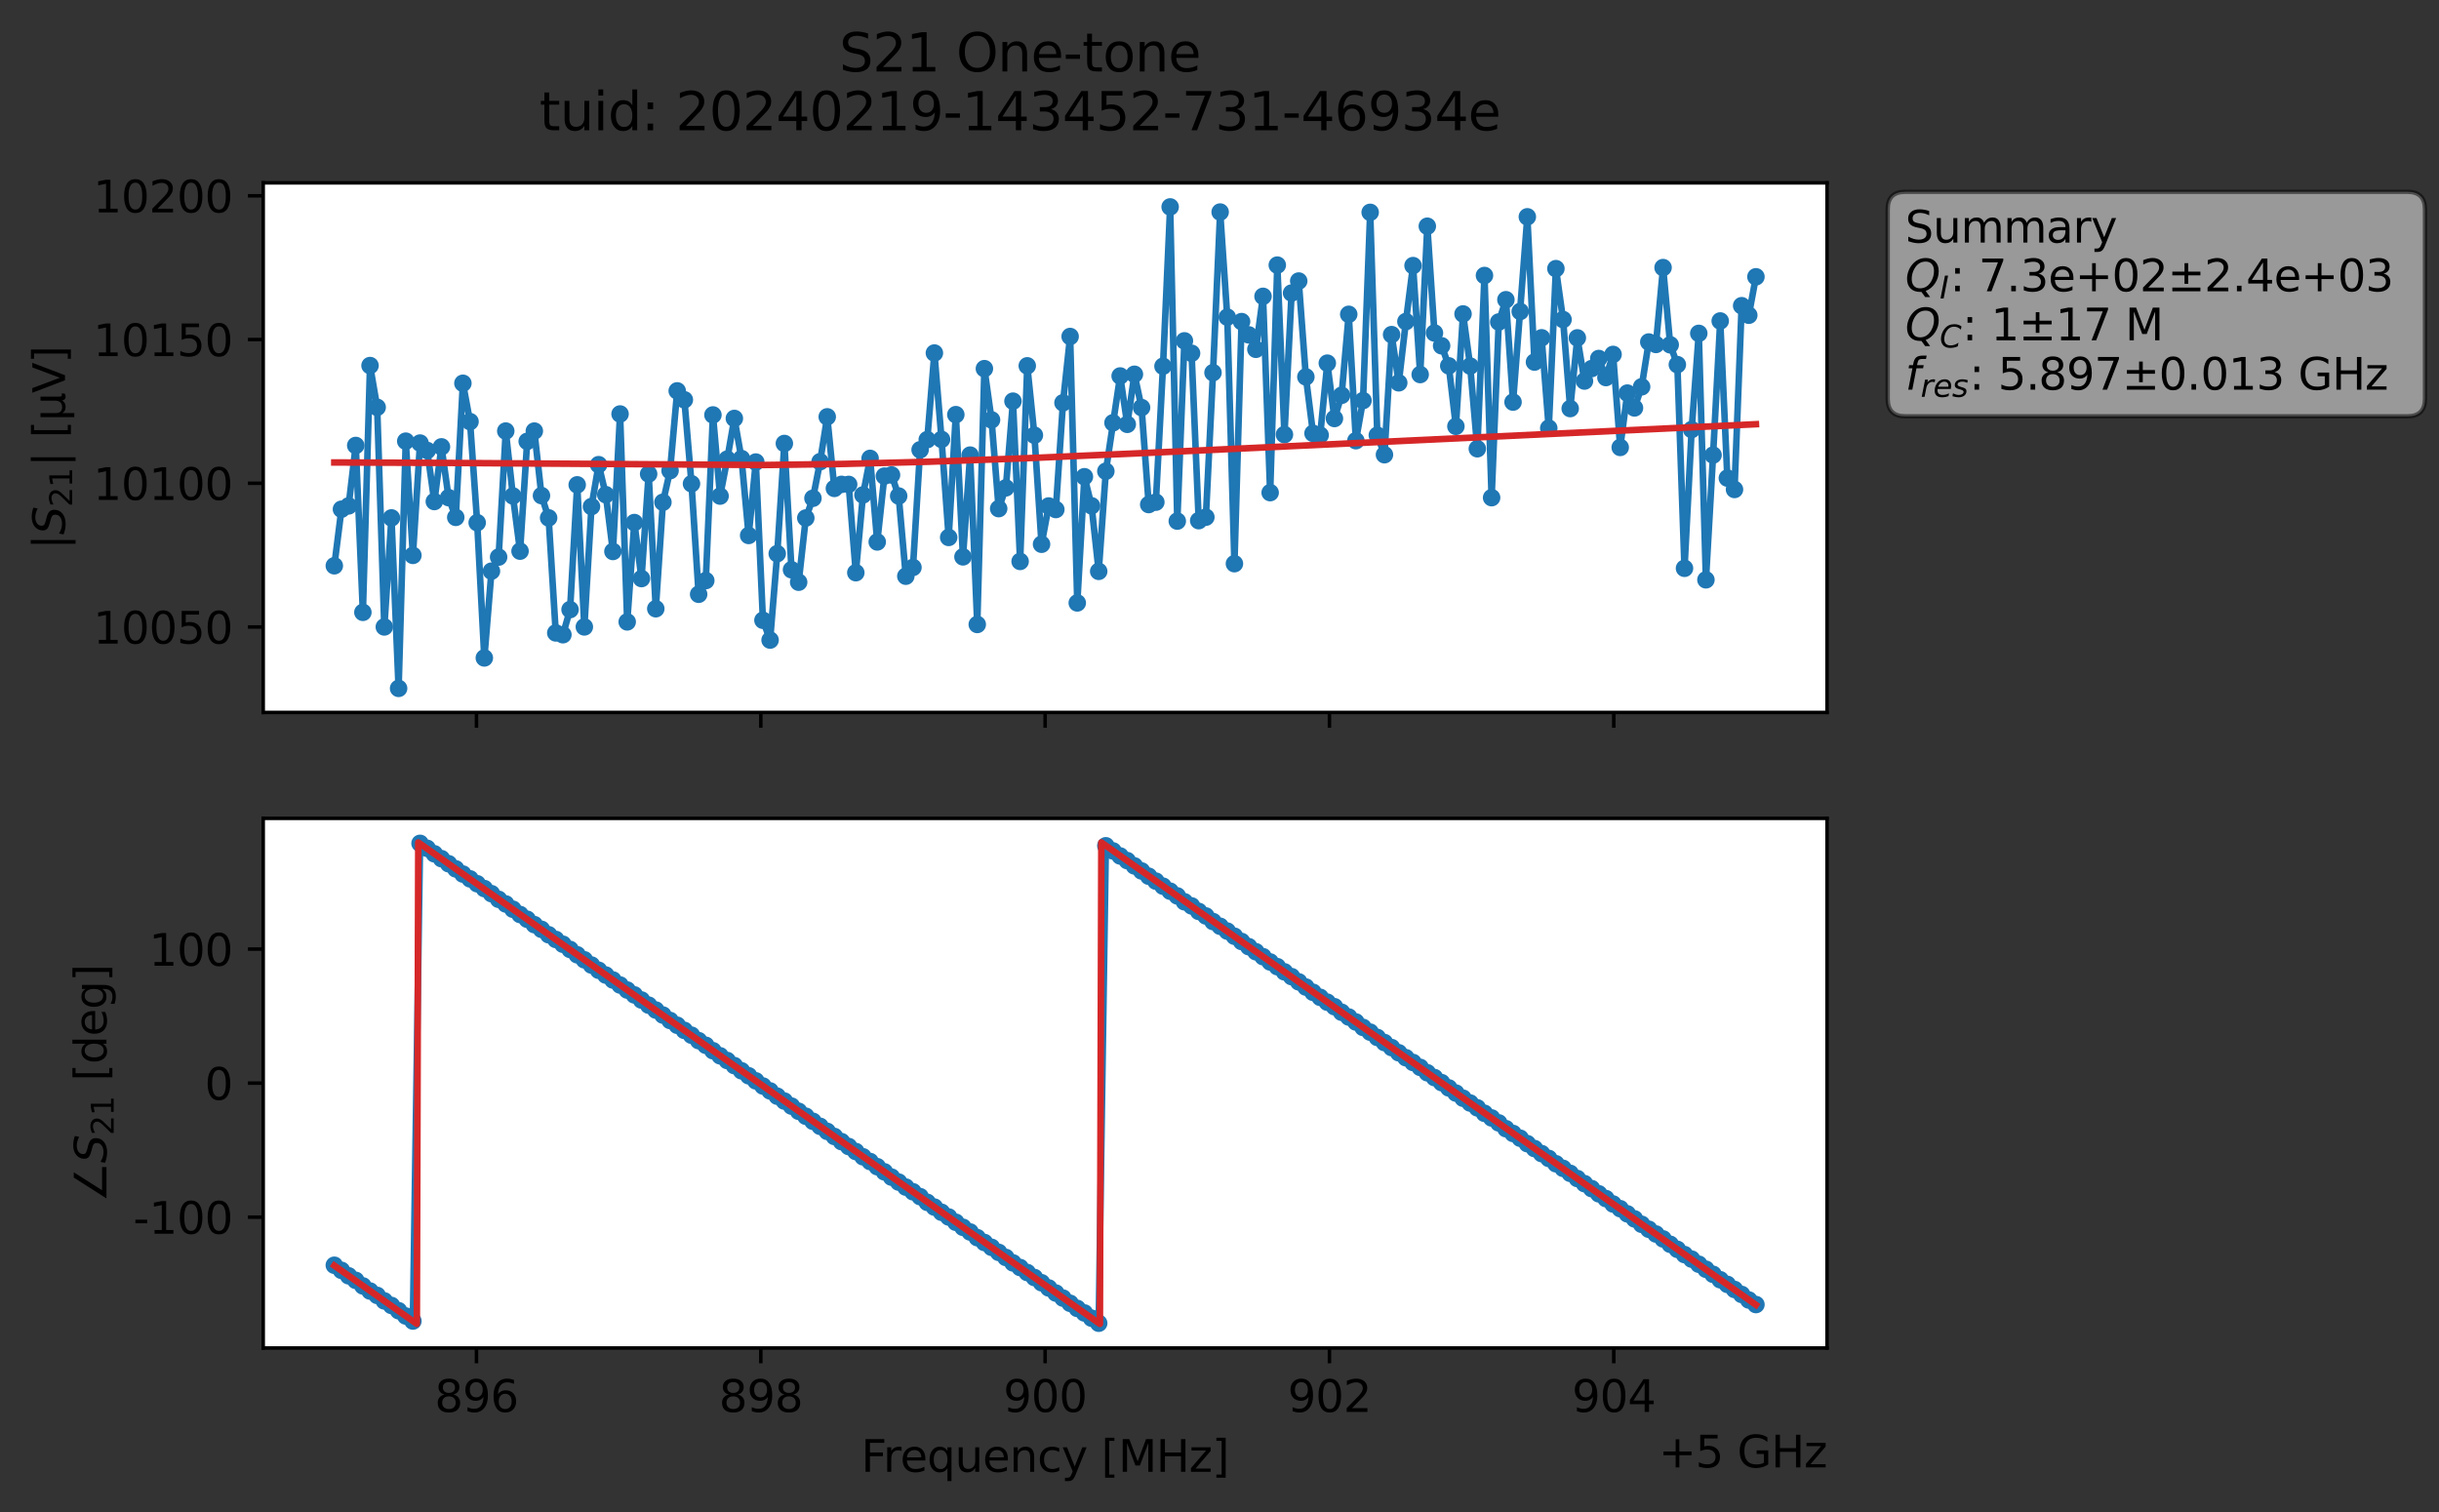 <?xml version="1.0" encoding="utf-8" standalone="no"?>
<!DOCTYPE svg PUBLIC "-//W3C//DTD SVG 1.1//EN"
  "http://www.w3.org/Graphics/SVG/1.1/DTD/svg11.dtd">
<svg xmlns:xlink="http://www.w3.org/1999/xlink" width="556.989pt" height="345.428pt" viewBox="0 0 556.989 345.428" xmlns="http://www.w3.org/2000/svg" version="1.1">
 <rect x="0" y="0" width="556.989" height="345.428" fill="#333333" stroke="none"/>
 <defs>
  <style type="text/css">*{stroke-linejoin: round; stroke-linecap: butt}</style>
 </defs>
 <g id="figure_1">
  <g id="patch_1">
   <path d="M 0 345.428 
L 556.989 345.428 
L 556.989 -0 
L 0 -0 
L 0 345.428 
z
" style="fill: none; opacity: 0"/>
  </g>
  <g id="axes_1">
   <g id="patch_2">
    <path d="M 60.112 162.72 
L 417.233 162.72 
L 417.233 41.76 
L 60.112 41.76 
z
" style="fill: #ffffff"/>
   </g>
   <g id="matplotlib.axis_1">
    <g id="xtick_1">
     <g id="line2d_1">
      <defs>
       <path id="m5bf50f99e7" d="M 0 0 
L 0 3.5 
" style="stroke: #000000; stroke-width: 0.8"/>
      </defs>
      <g>
       <use xlink:href="#m5bf50f99e7" x="108.811" y="162.72" style="stroke: #000000; stroke-width: 0.8"/>
      </g>
     </g>
    </g>
    <g id="xtick_2">
     <g id="line2d_2">
      <g>
       <use xlink:href="#m5bf50f99e7" x="173.742" y="162.72" style="stroke: #000000; stroke-width: 0.8"/>
      </g>
     </g>
    </g>
    <g id="xtick_3">
     <g id="line2d_3">
      <g>
       <use xlink:href="#m5bf50f99e7" x="238.673" y="162.72" style="stroke: #000000; stroke-width: 0.8"/>
      </g>
     </g>
    </g>
    <g id="xtick_4">
     <g id="line2d_4">
      <g>
       <use xlink:href="#m5bf50f99e7" x="303.603" y="162.72" style="stroke: #000000; stroke-width: 0.8"/>
      </g>
     </g>
    </g>
    <g id="xtick_5">
     <g id="line2d_5">
      <g>
       <use xlink:href="#m5bf50f99e7" x="368.534" y="162.72" style="stroke: #000000; stroke-width: 0.8"/>
      </g>
     </g>
    </g>
   </g>
   <g id="matplotlib.axis_2">
    <g id="ytick_1">
     <g id="line2d_6">
      <defs>
       <path id="mc06e63708d" d="M 0 0 
L -3.5 0 
" style="stroke: #000000; stroke-width: 0.8"/>
      </defs>
      <g>
       <use xlink:href="#mc06e63708d" x="60.112" y="143.196" style="stroke: #000000; stroke-width: 0.8"/>
      </g>
     </g>
     <g id="text_1">
      <!-- 10050 -->
      <g transform="translate(21.3 146.995) scale(0.1 -0.1)">
       <defs>
        <path id="DejaVuSans-31" d="M 794 531 
L 1825 531 
L 1825 4091 
L 703 3866 
L 703 4441 
L 1819 4666 
L 2450 4666 
L 2450 531 
L 3481 531 
L 3481 0 
L 794 0 
L 794 531 
z
" transform="scale(0.016)"/>
        <path id="DejaVuSans-30" d="M 2034 4250 
Q 1547 4250 1301 3770 
Q 1056 3291 1056 2328 
Q 1056 1369 1301 889 
Q 1547 409 2034 409 
Q 2525 409 2770 889 
Q 3016 1369 3016 2328 
Q 3016 3291 2770 3770 
Q 2525 4250 2034 4250 
z
M 2034 4750 
Q 2819 4750 3233 4129 
Q 3647 3509 3647 2328 
Q 3647 1150 3233 529 
Q 2819 -91 2034 -91 
Q 1250 -91 836 529 
Q 422 1150 422 2328 
Q 422 3509 836 4129 
Q 1250 4750 2034 4750 
z
" transform="scale(0.016)"/>
        <path id="DejaVuSans-35" d="M 691 4666 
L 3169 4666 
L 3169 4134 
L 1269 4134 
L 1269 2991 
Q 1406 3038 1543 3061 
Q 1681 3084 1819 3084 
Q 2600 3084 3056 2656 
Q 3513 2228 3513 1497 
Q 3513 744 3044 326 
Q 2575 -91 1722 -91 
Q 1428 -91 1123 -41 
Q 819 9 494 109 
L 494 744 
Q 775 591 1075 516 
Q 1375 441 1709 441 
Q 2250 441 2565 725 
Q 2881 1009 2881 1497 
Q 2881 1984 2565 2268 
Q 2250 2553 1709 2553 
Q 1456 2553 1204 2497 
Q 953 2441 691 2322 
L 691 4666 
z
" transform="scale(0.016)"/>
       </defs>
       <use xlink:href="#DejaVuSans-31"/>
       <use xlink:href="#DejaVuSans-30" x="63.623"/>
       <use xlink:href="#DejaVuSans-30" x="127.246"/>
       <use xlink:href="#DejaVuSans-35" x="190.869"/>
       <use xlink:href="#DejaVuSans-30" x="254.492"/>
      </g>
     </g>
    </g>
    <g id="ytick_2">
     <g id="line2d_7">
      <g>
       <use xlink:href="#mc06e63708d" x="60.112" y="110.37" style="stroke: #000000; stroke-width: 0.8"/>
      </g>
     </g>
     <g id="text_2">
      <!-- 10100 -->
      <g transform="translate(21.3 114.169) scale(0.1 -0.1)">
       <use xlink:href="#DejaVuSans-31"/>
       <use xlink:href="#DejaVuSans-30" x="63.623"/>
       <use xlink:href="#DejaVuSans-31" x="127.246"/>
       <use xlink:href="#DejaVuSans-30" x="190.869"/>
       <use xlink:href="#DejaVuSans-30" x="254.492"/>
      </g>
     </g>
    </g>
    <g id="ytick_3">
     <g id="line2d_8">
      <g>
       <use xlink:href="#mc06e63708d" x="60.112" y="77.543" style="stroke: #000000; stroke-width: 0.8"/>
      </g>
     </g>
     <g id="text_3">
      <!-- 10150 -->
      <g transform="translate(21.3 81.342) scale(0.1 -0.1)">
       <use xlink:href="#DejaVuSans-31"/>
       <use xlink:href="#DejaVuSans-30" x="63.623"/>
       <use xlink:href="#DejaVuSans-31" x="127.246"/>
       <use xlink:href="#DejaVuSans-35" x="190.869"/>
       <use xlink:href="#DejaVuSans-30" x="254.492"/>
      </g>
     </g>
    </g>
    <g id="ytick_4">
     <g id="line2d_9">
      <g>
       <use xlink:href="#mc06e63708d" x="60.112" y="44.716" style="stroke: #000000; stroke-width: 0.8"/>
      </g>
     </g>
     <g id="text_4">
      <!-- 10200 -->
      <g transform="translate(21.3 48.516) scale(0.1 -0.1)">
       <defs>
        <path id="DejaVuSans-32" d="M 1228 531 
L 3431 531 
L 3431 0 
L 469 0 
L 469 531 
Q 828 903 1448 1529 
Q 2069 2156 2228 2338 
Q 2531 2678 2651 2914 
Q 2772 3150 2772 3378 
Q 2772 3750 2511 3984 
Q 2250 4219 1831 4219 
Q 1534 4219 1204 4116 
Q 875 4013 500 3803 
L 500 4441 
Q 881 4594 1212 4672 
Q 1544 4750 1819 4750 
Q 2544 4750 2975 4387 
Q 3406 4025 3406 3419 
Q 3406 3131 3298 2873 
Q 3191 2616 2906 2266 
Q 2828 2175 2409 1742 
Q 1991 1309 1228 531 
z
" transform="scale(0.016)"/>
       </defs>
       <use xlink:href="#DejaVuSans-31"/>
       <use xlink:href="#DejaVuSans-30" x="63.623"/>
       <use xlink:href="#DejaVuSans-32" x="127.246"/>
       <use xlink:href="#DejaVuSans-30" x="190.869"/>
       <use xlink:href="#DejaVuSans-30" x="254.492"/>
      </g>
     </g>
    </g>
    <g id="text_5">
     <!-- $|S_{21}|$ [μV] -->
     <g transform="translate(14.9 125.49) rotate(-90) scale(0.1 -0.1)">
      <defs>
       <path id="DejaVuSans-7c" d="M 1344 4891 
L 1344 -1509 
L 813 -1509 
L 813 4891 
L 1344 4891 
z
" transform="scale(0.016)"/>
       <path id="DejaVuSans-Oblique-53" d="M 3859 4513 
L 3738 3897 
Q 3422 4066 3111 4152 
Q 2800 4238 2509 4238 
Q 1944 4238 1609 3991 
Q 1275 3744 1275 3334 
Q 1275 3109 1398 2989 
Q 1522 2869 2034 2731 
L 2413 2638 
Q 3053 2472 3303 2217 
Q 3553 1963 3553 1503 
Q 3553 797 2998 353 
Q 2444 -91 1538 -91 
Q 1166 -91 791 -17 
Q 416 56 38 206 
L 166 856 
Q 513 641 861 531 
Q 1209 422 1556 422 
Q 2147 422 2503 684 
Q 2859 947 2859 1369 
Q 2859 1650 2717 1795 
Q 2575 1941 2106 2059 
L 1728 2156 
Q 1081 2325 845 2545 
Q 609 2766 609 3163 
Q 609 3859 1145 4304 
Q 1681 4750 2541 4750 
Q 2875 4750 3203 4690 
Q 3531 4631 3859 4513 
z
" transform="scale(0.016)"/>
       <path id="DejaVuSans-20" transform="scale(0.016)"/>
       <path id="DejaVuSans-5b" d="M 550 4863 
L 1875 4863 
L 1875 4416 
L 1125 4416 
L 1125 -397 
L 1875 -397 
L 1875 -844 
L 550 -844 
L 550 4863 
z
" transform="scale(0.016)"/>
       <path id="DejaVuSans-3bc" d="M 544 -1331 
L 544 3500 
L 1119 3500 
L 1119 1325 
Q 1119 872 1334 640 
Q 1550 409 1972 409 
Q 2434 409 2667 671 
Q 2900 934 2900 1459 
L 2900 3500 
L 3475 3500 
L 3475 806 
Q 3475 619 3529 530 
Q 3584 441 3700 441 
Q 3728 441 3778 458 
Q 3828 475 3916 513 
L 3916 50 
Q 3788 -22 3673 -56 
Q 3559 -91 3450 -91 
Q 3234 -91 3106 31 
Q 2978 153 2931 403 
Q 2775 156 2548 32 
Q 2322 -91 2016 -91 
Q 1697 -91 1473 31 
Q 1250 153 1119 397 
L 1119 -1331 
L 544 -1331 
z
" transform="scale(0.016)"/>
       <path id="DejaVuSans-56" d="M 1831 0 
L 50 4666 
L 709 4666 
L 2188 738 
L 3669 4666 
L 4325 4666 
L 2547 0 
L 1831 0 
z
" transform="scale(0.016)"/>
       <path id="DejaVuSans-5d" d="M 1947 4863 
L 1947 -844 
L 622 -844 
L 622 -397 
L 1369 -397 
L 1369 4416 
L 622 4416 
L 622 4863 
L 1947 4863 
z
" transform="scale(0.016)"/>
      </defs>
      <use xlink:href="#DejaVuSans-7c" transform="translate(0 0.578)"/>
      <use xlink:href="#DejaVuSans-Oblique-53" transform="translate(33.691 0.578)"/>
      <use xlink:href="#DejaVuSans-32" transform="translate(97.168 -15.828) scale(0.7)"/>
      <use xlink:href="#DejaVuSans-31" transform="translate(141.704 -15.828) scale(0.7)"/>
      <use xlink:href="#DejaVuSans-7c" transform="translate(188.975 0.578)"/>
      <use xlink:href="#DejaVuSans-20" transform="translate(222.666 0.578)"/>
      <use xlink:href="#DejaVuSans-5b" transform="translate(254.453 0.578)"/>
      <use xlink:href="#DejaVuSans-3bc" transform="translate(293.467 0.578)"/>
      <use xlink:href="#DejaVuSans-56" transform="translate(357.09 0.578)"/>
      <use xlink:href="#DejaVuSans-5d" transform="translate(425.498 0.578)"/>
     </g>
    </g>
   </g>
   <g id="line2d_10">
    <path d="M 76.345 129.22 
L 77.977 116.302 
L 79.608 115.546 
L 81.24 101.743 
L 82.871 139.854 
L 84.502 83.491 
L 86.134 93.027 
L 87.765 143.188 
L 89.397 118.287 
L 91.028 157.222 
L 92.66 100.76 
L 94.291 126.845 
L 95.922 101.191 
L 97.554 102.886 
L 99.185 114.547 
L 100.817 102.057 
L 102.448 113.657 
L 104.08 118.165 
L 105.711 87.537 
L 107.342 96.3 
L 108.974 119.374 
L 110.605 150.268 
L 112.237 130.444 
L 113.868 127.24 
L 115.5 98.451 
L 117.131 113.271 
L 118.762 125.881 
L 120.394 100.801 
L 122.025 98.457 
L 123.657 113.193 
L 125.288 118.281 
L 126.92 144.556 
L 128.551 144.968 
L 130.182 139.228 
L 131.814 110.734 
L 133.445 143.184 
L 135.077 115.698 
L 136.708 106.129 
L 138.34 112.983 
L 139.971 125.955 
L 141.602 94.552 
L 143.234 142.037 
L 144.865 119.347 
L 146.497 132.142 
L 148.128 108.254 
L 149.76 139.033 
L 151.391 114.711 
L 153.022 107.498 
L 154.654 89.274 
L 156.285 91.311 
L 157.917 110.485 
L 159.548 135.73 
L 161.18 132.601 
L 162.811 94.771 
L 164.442 113.303 
L 166.074 104.867 
L 167.705 95.569 
L 169.337 104.734 
L 170.968 122.297 
L 172.6 105.529 
L 174.231 141.667 
L 175.862 146.19 
L 177.494 126.451 
L 179.125 101.288 
L 180.757 130.132 
L 182.388 132.974 
L 184.02 118.309 
L 185.651 113.8 
L 187.282 105.45 
L 188.914 95.201 
L 190.545 111.55 
L 192.177 110.625 
L 193.808 110.636 
L 195.44 130.801 
L 197.071 113.045 
L 198.702 104.693 
L 200.334 123.777 
L 201.965 108.737 
L 203.597 108.477 
L 205.228 113.287 
L 206.86 131.604 
L 208.491 129.6 
L 210.122 102.731 
L 211.754 100.416 
L 213.385 80.63 
L 215.017 100.36 
L 216.648 122.747 
L 218.28 94.703 
L 219.911 127.184 
L 221.542 103.943 
L 223.174 142.625 
L 224.805 84.197 
L 226.437 95.9 
L 228.068 116.168 
L 229.7 111.42 
L 231.331 91.623 
L 232.962 128.227 
L 234.594 83.551 
L 236.225 99.402 
L 237.857 124.304 
L 239.488 115.563 
L 241.12 116.375 
L 242.751 91.993 
L 244.383 76.854 
L 246.014 137.705 
L 247.645 108.882 
L 249.277 115.527 
L 250.908 130.494 
L 252.54 107.627 
L 255.803 85.87 
L 257.434 96.917 
L 259.065 85.479 
L 260.697 93.091 
L 262.328 115.237 
L 263.96 114.696 
L 265.591 83.648 
L 267.223 47.258 
L 268.854 119.02 
L 270.485 77.848 
L 272.117 80.683 
L 273.748 118.916 
L 275.38 118.122 
L 277.011 85.112 
L 278.643 48.429 
L 280.274 72.435 
L 281.905 128.741 
L 283.537 73.45 
L 285.168 76.48 
L 286.8 79.78 
L 288.431 67.681 
L 290.063 112.515 
L 291.694 60.549 
L 293.325 99.257 
L 294.957 66.925 
L 296.588 64.187 
L 298.22 86.081 
L 299.851 98.975 
L 301.483 99.383 
L 303.114 82.939 
L 304.745 95.587 
L 306.377 90.285 
L 308.008 71.788 
L 309.64 100.655 
L 311.271 91.486 
L 312.903 48.5 
L 314.534 99.401 
L 316.165 103.855 
L 317.797 76.424 
L 319.428 87.432 
L 321.06 73.441 
L 322.691 60.66 
L 324.323 85.544 
L 325.954 51.666 
L 327.585 76.052 
L 329.217 78.977 
L 330.848 83.554 
L 332.48 97.376 
L 334.111 71.702 
L 335.743 83.605 
L 337.374 102.493 
L 339.005 62.923 
L 340.637 113.662 
L 342.268 73.542 
L 343.9 68.455 
L 345.531 91.836 
L 348.794 49.518 
L 350.425 82.695 
L 352.057 77.15 
L 353.688 97.788 
L 355.32 61.357 
L 356.951 72.985 
L 358.583 93.317 
L 360.214 77.172 
L 361.845 87.029 
L 363.477 84.183 
L 365.108 81.88 
L 366.74 86.232 
L 368.371 80.948 
L 370.003 102.191 
L 371.634 89.779 
L 373.265 93.169 
L 374.897 88.346 
L 376.528 78.11 
L 378.16 78.673 
L 379.791 61.115 
L 381.423 78.751 
L 383.054 83.281 
L 384.685 129.798 
L 386.317 98.111 
L 387.948 76.141 
L 389.58 132.428 
L 391.211 103.934 
L 392.843 73.306 
L 394.474 109.192 
L 396.105 111.794 
L 397.737 69.82 
L 399.368 72 
L 401 63.217 
L 401 63.217 
" clip-path="url(#p15867064f4)" style="fill: none; stroke: #1f77b4; stroke-width: 1.5; stroke-linecap: square"/>
    <defs>
     <path id="m1e9241d88b" d="M 0 1.5 
C 0.398 1.5 0.779 1.342 1.061 1.061 
C 1.342 0.779 1.5 0.398 1.5 0 
C 1.5 -0.398 1.342 -0.779 1.061 -1.061 
C 0.779 -1.342 0.398 -1.5 0 -1.5 
C -0.398 -1.5 -0.779 -1.342 -1.061 -1.061 
C -1.342 -0.779 -1.5 -0.398 -1.5 0 
C -1.5 0.398 -1.342 0.779 -1.061 1.061 
C -0.779 1.342 -0.398 1.5 0 1.5 
z
" style="stroke: #1f77b4"/>
    </defs>
    <g clip-path="url(#p15867064f4)">
     <use xlink:href="#m1e9241d88b" x="76.345" y="129.22" style="fill: #1f77b4; stroke: #1f77b4"/>
     <use xlink:href="#m1e9241d88b" x="77.977" y="116.302" style="fill: #1f77b4; stroke: #1f77b4"/>
     <use xlink:href="#m1e9241d88b" x="79.608" y="115.546" style="fill: #1f77b4; stroke: #1f77b4"/>
     <use xlink:href="#m1e9241d88b" x="81.24" y="101.743" style="fill: #1f77b4; stroke: #1f77b4"/>
     <use xlink:href="#m1e9241d88b" x="82.871" y="139.854" style="fill: #1f77b4; stroke: #1f77b4"/>
     <use xlink:href="#m1e9241d88b" x="84.502" y="83.491" style="fill: #1f77b4; stroke: #1f77b4"/>
     <use xlink:href="#m1e9241d88b" x="86.134" y="93.027" style="fill: #1f77b4; stroke: #1f77b4"/>
     <use xlink:href="#m1e9241d88b" x="87.765" y="143.188" style="fill: #1f77b4; stroke: #1f77b4"/>
     <use xlink:href="#m1e9241d88b" x="89.397" y="118.287" style="fill: #1f77b4; stroke: #1f77b4"/>
     <use xlink:href="#m1e9241d88b" x="91.028" y="157.222" style="fill: #1f77b4; stroke: #1f77b4"/>
     <use xlink:href="#m1e9241d88b" x="92.66" y="100.76" style="fill: #1f77b4; stroke: #1f77b4"/>
     <use xlink:href="#m1e9241d88b" x="94.291" y="126.845" style="fill: #1f77b4; stroke: #1f77b4"/>
     <use xlink:href="#m1e9241d88b" x="95.922" y="101.191" style="fill: #1f77b4; stroke: #1f77b4"/>
     <use xlink:href="#m1e9241d88b" x="97.554" y="102.886" style="fill: #1f77b4; stroke: #1f77b4"/>
     <use xlink:href="#m1e9241d88b" x="99.185" y="114.547" style="fill: #1f77b4; stroke: #1f77b4"/>
     <use xlink:href="#m1e9241d88b" x="100.817" y="102.057" style="fill: #1f77b4; stroke: #1f77b4"/>
     <use xlink:href="#m1e9241d88b" x="102.448" y="113.657" style="fill: #1f77b4; stroke: #1f77b4"/>
     <use xlink:href="#m1e9241d88b" x="104.08" y="118.165" style="fill: #1f77b4; stroke: #1f77b4"/>
     <use xlink:href="#m1e9241d88b" x="105.711" y="87.537" style="fill: #1f77b4; stroke: #1f77b4"/>
     <use xlink:href="#m1e9241d88b" x="107.342" y="96.3" style="fill: #1f77b4; stroke: #1f77b4"/>
     <use xlink:href="#m1e9241d88b" x="108.974" y="119.374" style="fill: #1f77b4; stroke: #1f77b4"/>
     <use xlink:href="#m1e9241d88b" x="110.605" y="150.268" style="fill: #1f77b4; stroke: #1f77b4"/>
     <use xlink:href="#m1e9241d88b" x="112.237" y="130.444" style="fill: #1f77b4; stroke: #1f77b4"/>
     <use xlink:href="#m1e9241d88b" x="113.868" y="127.24" style="fill: #1f77b4; stroke: #1f77b4"/>
     <use xlink:href="#m1e9241d88b" x="115.5" y="98.451" style="fill: #1f77b4; stroke: #1f77b4"/>
     <use xlink:href="#m1e9241d88b" x="117.131" y="113.271" style="fill: #1f77b4; stroke: #1f77b4"/>
     <use xlink:href="#m1e9241d88b" x="118.762" y="125.881" style="fill: #1f77b4; stroke: #1f77b4"/>
     <use xlink:href="#m1e9241d88b" x="120.394" y="100.801" style="fill: #1f77b4; stroke: #1f77b4"/>
     <use xlink:href="#m1e9241d88b" x="122.025" y="98.457" style="fill: #1f77b4; stroke: #1f77b4"/>
     <use xlink:href="#m1e9241d88b" x="123.657" y="113.193" style="fill: #1f77b4; stroke: #1f77b4"/>
     <use xlink:href="#m1e9241d88b" x="125.288" y="118.281" style="fill: #1f77b4; stroke: #1f77b4"/>
     <use xlink:href="#m1e9241d88b" x="126.92" y="144.556" style="fill: #1f77b4; stroke: #1f77b4"/>
     <use xlink:href="#m1e9241d88b" x="128.551" y="144.968" style="fill: #1f77b4; stroke: #1f77b4"/>
     <use xlink:href="#m1e9241d88b" x="130.182" y="139.228" style="fill: #1f77b4; stroke: #1f77b4"/>
     <use xlink:href="#m1e9241d88b" x="131.814" y="110.734" style="fill: #1f77b4; stroke: #1f77b4"/>
     <use xlink:href="#m1e9241d88b" x="133.445" y="143.184" style="fill: #1f77b4; stroke: #1f77b4"/>
     <use xlink:href="#m1e9241d88b" x="135.077" y="115.698" style="fill: #1f77b4; stroke: #1f77b4"/>
     <use xlink:href="#m1e9241d88b" x="136.708" y="106.129" style="fill: #1f77b4; stroke: #1f77b4"/>
     <use xlink:href="#m1e9241d88b" x="138.34" y="112.983" style="fill: #1f77b4; stroke: #1f77b4"/>
     <use xlink:href="#m1e9241d88b" x="139.971" y="125.955" style="fill: #1f77b4; stroke: #1f77b4"/>
     <use xlink:href="#m1e9241d88b" x="141.602" y="94.552" style="fill: #1f77b4; stroke: #1f77b4"/>
     <use xlink:href="#m1e9241d88b" x="143.234" y="142.037" style="fill: #1f77b4; stroke: #1f77b4"/>
     <use xlink:href="#m1e9241d88b" x="144.865" y="119.347" style="fill: #1f77b4; stroke: #1f77b4"/>
     <use xlink:href="#m1e9241d88b" x="146.497" y="132.142" style="fill: #1f77b4; stroke: #1f77b4"/>
     <use xlink:href="#m1e9241d88b" x="148.128" y="108.254" style="fill: #1f77b4; stroke: #1f77b4"/>
     <use xlink:href="#m1e9241d88b" x="149.76" y="139.033" style="fill: #1f77b4; stroke: #1f77b4"/>
     <use xlink:href="#m1e9241d88b" x="151.391" y="114.711" style="fill: #1f77b4; stroke: #1f77b4"/>
     <use xlink:href="#m1e9241d88b" x="153.022" y="107.498" style="fill: #1f77b4; stroke: #1f77b4"/>
     <use xlink:href="#m1e9241d88b" x="154.654" y="89.274" style="fill: #1f77b4; stroke: #1f77b4"/>
     <use xlink:href="#m1e9241d88b" x="156.285" y="91.311" style="fill: #1f77b4; stroke: #1f77b4"/>
     <use xlink:href="#m1e9241d88b" x="157.917" y="110.485" style="fill: #1f77b4; stroke: #1f77b4"/>
     <use xlink:href="#m1e9241d88b" x="159.548" y="135.73" style="fill: #1f77b4; stroke: #1f77b4"/>
     <use xlink:href="#m1e9241d88b" x="161.18" y="132.601" style="fill: #1f77b4; stroke: #1f77b4"/>
     <use xlink:href="#m1e9241d88b" x="162.811" y="94.771" style="fill: #1f77b4; stroke: #1f77b4"/>
     <use xlink:href="#m1e9241d88b" x="164.442" y="113.303" style="fill: #1f77b4; stroke: #1f77b4"/>
     <use xlink:href="#m1e9241d88b" x="166.074" y="104.867" style="fill: #1f77b4; stroke: #1f77b4"/>
     <use xlink:href="#m1e9241d88b" x="167.705" y="95.569" style="fill: #1f77b4; stroke: #1f77b4"/>
     <use xlink:href="#m1e9241d88b" x="169.337" y="104.734" style="fill: #1f77b4; stroke: #1f77b4"/>
     <use xlink:href="#m1e9241d88b" x="170.968" y="122.297" style="fill: #1f77b4; stroke: #1f77b4"/>
     <use xlink:href="#m1e9241d88b" x="172.6" y="105.529" style="fill: #1f77b4; stroke: #1f77b4"/>
     <use xlink:href="#m1e9241d88b" x="174.231" y="141.667" style="fill: #1f77b4; stroke: #1f77b4"/>
     <use xlink:href="#m1e9241d88b" x="175.862" y="146.19" style="fill: #1f77b4; stroke: #1f77b4"/>
     <use xlink:href="#m1e9241d88b" x="177.494" y="126.451" style="fill: #1f77b4; stroke: #1f77b4"/>
     <use xlink:href="#m1e9241d88b" x="179.125" y="101.288" style="fill: #1f77b4; stroke: #1f77b4"/>
     <use xlink:href="#m1e9241d88b" x="180.757" y="130.132" style="fill: #1f77b4; stroke: #1f77b4"/>
     <use xlink:href="#m1e9241d88b" x="182.388" y="132.974" style="fill: #1f77b4; stroke: #1f77b4"/>
     <use xlink:href="#m1e9241d88b" x="184.02" y="118.309" style="fill: #1f77b4; stroke: #1f77b4"/>
     <use xlink:href="#m1e9241d88b" x="185.651" y="113.8" style="fill: #1f77b4; stroke: #1f77b4"/>
     <use xlink:href="#m1e9241d88b" x="187.282" y="105.45" style="fill: #1f77b4; stroke: #1f77b4"/>
     <use xlink:href="#m1e9241d88b" x="188.914" y="95.201" style="fill: #1f77b4; stroke: #1f77b4"/>
     <use xlink:href="#m1e9241d88b" x="190.545" y="111.55" style="fill: #1f77b4; stroke: #1f77b4"/>
     <use xlink:href="#m1e9241d88b" x="192.177" y="110.625" style="fill: #1f77b4; stroke: #1f77b4"/>
     <use xlink:href="#m1e9241d88b" x="193.808" y="110.636" style="fill: #1f77b4; stroke: #1f77b4"/>
     <use xlink:href="#m1e9241d88b" x="195.44" y="130.801" style="fill: #1f77b4; stroke: #1f77b4"/>
     <use xlink:href="#m1e9241d88b" x="197.071" y="113.045" style="fill: #1f77b4; stroke: #1f77b4"/>
     <use xlink:href="#m1e9241d88b" x="198.702" y="104.693" style="fill: #1f77b4; stroke: #1f77b4"/>
     <use xlink:href="#m1e9241d88b" x="200.334" y="123.777" style="fill: #1f77b4; stroke: #1f77b4"/>
     <use xlink:href="#m1e9241d88b" x="201.965" y="108.737" style="fill: #1f77b4; stroke: #1f77b4"/>
     <use xlink:href="#m1e9241d88b" x="203.597" y="108.477" style="fill: #1f77b4; stroke: #1f77b4"/>
     <use xlink:href="#m1e9241d88b" x="205.228" y="113.287" style="fill: #1f77b4; stroke: #1f77b4"/>
     <use xlink:href="#m1e9241d88b" x="206.86" y="131.604" style="fill: #1f77b4; stroke: #1f77b4"/>
     <use xlink:href="#m1e9241d88b" x="208.491" y="129.6" style="fill: #1f77b4; stroke: #1f77b4"/>
     <use xlink:href="#m1e9241d88b" x="210.122" y="102.731" style="fill: #1f77b4; stroke: #1f77b4"/>
     <use xlink:href="#m1e9241d88b" x="211.754" y="100.416" style="fill: #1f77b4; stroke: #1f77b4"/>
     <use xlink:href="#m1e9241d88b" x="213.385" y="80.63" style="fill: #1f77b4; stroke: #1f77b4"/>
     <use xlink:href="#m1e9241d88b" x="215.017" y="100.36" style="fill: #1f77b4; stroke: #1f77b4"/>
     <use xlink:href="#m1e9241d88b" x="216.648" y="122.747" style="fill: #1f77b4; stroke: #1f77b4"/>
     <use xlink:href="#m1e9241d88b" x="218.28" y="94.703" style="fill: #1f77b4; stroke: #1f77b4"/>
     <use xlink:href="#m1e9241d88b" x="219.911" y="127.184" style="fill: #1f77b4; stroke: #1f77b4"/>
     <use xlink:href="#m1e9241d88b" x="221.542" y="103.943" style="fill: #1f77b4; stroke: #1f77b4"/>
     <use xlink:href="#m1e9241d88b" x="223.174" y="142.625" style="fill: #1f77b4; stroke: #1f77b4"/>
     <use xlink:href="#m1e9241d88b" x="224.805" y="84.197" style="fill: #1f77b4; stroke: #1f77b4"/>
     <use xlink:href="#m1e9241d88b" x="226.437" y="95.9" style="fill: #1f77b4; stroke: #1f77b4"/>
     <use xlink:href="#m1e9241d88b" x="228.068" y="116.168" style="fill: #1f77b4; stroke: #1f77b4"/>
     <use xlink:href="#m1e9241d88b" x="229.7" y="111.42" style="fill: #1f77b4; stroke: #1f77b4"/>
     <use xlink:href="#m1e9241d88b" x="231.331" y="91.623" style="fill: #1f77b4; stroke: #1f77b4"/>
     <use xlink:href="#m1e9241d88b" x="232.962" y="128.227" style="fill: #1f77b4; stroke: #1f77b4"/>
     <use xlink:href="#m1e9241d88b" x="234.594" y="83.551" style="fill: #1f77b4; stroke: #1f77b4"/>
     <use xlink:href="#m1e9241d88b" x="236.225" y="99.402" style="fill: #1f77b4; stroke: #1f77b4"/>
     <use xlink:href="#m1e9241d88b" x="237.857" y="124.304" style="fill: #1f77b4; stroke: #1f77b4"/>
     <use xlink:href="#m1e9241d88b" x="239.488" y="115.563" style="fill: #1f77b4; stroke: #1f77b4"/>
     <use xlink:href="#m1e9241d88b" x="241.12" y="116.375" style="fill: #1f77b4; stroke: #1f77b4"/>
     <use xlink:href="#m1e9241d88b" x="242.751" y="91.993" style="fill: #1f77b4; stroke: #1f77b4"/>
     <use xlink:href="#m1e9241d88b" x="244.383" y="76.854" style="fill: #1f77b4; stroke: #1f77b4"/>
     <use xlink:href="#m1e9241d88b" x="246.014" y="137.705" style="fill: #1f77b4; stroke: #1f77b4"/>
     <use xlink:href="#m1e9241d88b" x="247.645" y="108.882" style="fill: #1f77b4; stroke: #1f77b4"/>
     <use xlink:href="#m1e9241d88b" x="249.277" y="115.527" style="fill: #1f77b4; stroke: #1f77b4"/>
     <use xlink:href="#m1e9241d88b" x="250.908" y="130.494" style="fill: #1f77b4; stroke: #1f77b4"/>
     <use xlink:href="#m1e9241d88b" x="252.54" y="107.627" style="fill: #1f77b4; stroke: #1f77b4"/>
     <use xlink:href="#m1e9241d88b" x="254.171" y="96.567" style="fill: #1f77b4; stroke: #1f77b4"/>
     <use xlink:href="#m1e9241d88b" x="255.803" y="85.87" style="fill: #1f77b4; stroke: #1f77b4"/>
     <use xlink:href="#m1e9241d88b" x="257.434" y="96.917" style="fill: #1f77b4; stroke: #1f77b4"/>
     <use xlink:href="#m1e9241d88b" x="259.065" y="85.479" style="fill: #1f77b4; stroke: #1f77b4"/>
     <use xlink:href="#m1e9241d88b" x="260.697" y="93.091" style="fill: #1f77b4; stroke: #1f77b4"/>
     <use xlink:href="#m1e9241d88b" x="262.328" y="115.237" style="fill: #1f77b4; stroke: #1f77b4"/>
     <use xlink:href="#m1e9241d88b" x="263.96" y="114.696" style="fill: #1f77b4; stroke: #1f77b4"/>
     <use xlink:href="#m1e9241d88b" x="265.591" y="83.648" style="fill: #1f77b4; stroke: #1f77b4"/>
     <use xlink:href="#m1e9241d88b" x="267.223" y="47.258" style="fill: #1f77b4; stroke: #1f77b4"/>
     <use xlink:href="#m1e9241d88b" x="268.854" y="119.02" style="fill: #1f77b4; stroke: #1f77b4"/>
     <use xlink:href="#m1e9241d88b" x="270.485" y="77.848" style="fill: #1f77b4; stroke: #1f77b4"/>
     <use xlink:href="#m1e9241d88b" x="272.117" y="80.683" style="fill: #1f77b4; stroke: #1f77b4"/>
     <use xlink:href="#m1e9241d88b" x="273.748" y="118.916" style="fill: #1f77b4; stroke: #1f77b4"/>
     <use xlink:href="#m1e9241d88b" x="275.38" y="118.122" style="fill: #1f77b4; stroke: #1f77b4"/>
     <use xlink:href="#m1e9241d88b" x="277.011" y="85.112" style="fill: #1f77b4; stroke: #1f77b4"/>
     <use xlink:href="#m1e9241d88b" x="278.643" y="48.429" style="fill: #1f77b4; stroke: #1f77b4"/>
     <use xlink:href="#m1e9241d88b" x="280.274" y="72.435" style="fill: #1f77b4; stroke: #1f77b4"/>
     <use xlink:href="#m1e9241d88b" x="281.905" y="128.741" style="fill: #1f77b4; stroke: #1f77b4"/>
     <use xlink:href="#m1e9241d88b" x="283.537" y="73.45" style="fill: #1f77b4; stroke: #1f77b4"/>
     <use xlink:href="#m1e9241d88b" x="285.168" y="76.48" style="fill: #1f77b4; stroke: #1f77b4"/>
     <use xlink:href="#m1e9241d88b" x="286.8" y="79.78" style="fill: #1f77b4; stroke: #1f77b4"/>
     <use xlink:href="#m1e9241d88b" x="288.431" y="67.681" style="fill: #1f77b4; stroke: #1f77b4"/>
     <use xlink:href="#m1e9241d88b" x="290.063" y="112.515" style="fill: #1f77b4; stroke: #1f77b4"/>
     <use xlink:href="#m1e9241d88b" x="291.694" y="60.549" style="fill: #1f77b4; stroke: #1f77b4"/>
     <use xlink:href="#m1e9241d88b" x="293.325" y="99.257" style="fill: #1f77b4; stroke: #1f77b4"/>
     <use xlink:href="#m1e9241d88b" x="294.957" y="66.925" style="fill: #1f77b4; stroke: #1f77b4"/>
     <use xlink:href="#m1e9241d88b" x="296.588" y="64.187" style="fill: #1f77b4; stroke: #1f77b4"/>
     <use xlink:href="#m1e9241d88b" x="298.22" y="86.081" style="fill: #1f77b4; stroke: #1f77b4"/>
     <use xlink:href="#m1e9241d88b" x="299.851" y="98.975" style="fill: #1f77b4; stroke: #1f77b4"/>
     <use xlink:href="#m1e9241d88b" x="301.483" y="99.383" style="fill: #1f77b4; stroke: #1f77b4"/>
     <use xlink:href="#m1e9241d88b" x="303.114" y="82.939" style="fill: #1f77b4; stroke: #1f77b4"/>
     <use xlink:href="#m1e9241d88b" x="304.745" y="95.587" style="fill: #1f77b4; stroke: #1f77b4"/>
     <use xlink:href="#m1e9241d88b" x="306.377" y="90.285" style="fill: #1f77b4; stroke: #1f77b4"/>
     <use xlink:href="#m1e9241d88b" x="308.008" y="71.788" style="fill: #1f77b4; stroke: #1f77b4"/>
     <use xlink:href="#m1e9241d88b" x="309.64" y="100.655" style="fill: #1f77b4; stroke: #1f77b4"/>
     <use xlink:href="#m1e9241d88b" x="311.271" y="91.486" style="fill: #1f77b4; stroke: #1f77b4"/>
     <use xlink:href="#m1e9241d88b" x="312.903" y="48.5" style="fill: #1f77b4; stroke: #1f77b4"/>
     <use xlink:href="#m1e9241d88b" x="314.534" y="99.401" style="fill: #1f77b4; stroke: #1f77b4"/>
     <use xlink:href="#m1e9241d88b" x="316.165" y="103.855" style="fill: #1f77b4; stroke: #1f77b4"/>
     <use xlink:href="#m1e9241d88b" x="317.797" y="76.424" style="fill: #1f77b4; stroke: #1f77b4"/>
     <use xlink:href="#m1e9241d88b" x="319.428" y="87.432" style="fill: #1f77b4; stroke: #1f77b4"/>
     <use xlink:href="#m1e9241d88b" x="321.06" y="73.441" style="fill: #1f77b4; stroke: #1f77b4"/>
     <use xlink:href="#m1e9241d88b" x="322.691" y="60.66" style="fill: #1f77b4; stroke: #1f77b4"/>
     <use xlink:href="#m1e9241d88b" x="324.323" y="85.544" style="fill: #1f77b4; stroke: #1f77b4"/>
     <use xlink:href="#m1e9241d88b" x="325.954" y="51.666" style="fill: #1f77b4; stroke: #1f77b4"/>
     <use xlink:href="#m1e9241d88b" x="327.585" y="76.052" style="fill: #1f77b4; stroke: #1f77b4"/>
     <use xlink:href="#m1e9241d88b" x="329.217" y="78.977" style="fill: #1f77b4; stroke: #1f77b4"/>
     <use xlink:href="#m1e9241d88b" x="330.848" y="83.554" style="fill: #1f77b4; stroke: #1f77b4"/>
     <use xlink:href="#m1e9241d88b" x="332.48" y="97.376" style="fill: #1f77b4; stroke: #1f77b4"/>
     <use xlink:href="#m1e9241d88b" x="334.111" y="71.702" style="fill: #1f77b4; stroke: #1f77b4"/>
     <use xlink:href="#m1e9241d88b" x="335.743" y="83.605" style="fill: #1f77b4; stroke: #1f77b4"/>
     <use xlink:href="#m1e9241d88b" x="337.374" y="102.493" style="fill: #1f77b4; stroke: #1f77b4"/>
     <use xlink:href="#m1e9241d88b" x="339.005" y="62.923" style="fill: #1f77b4; stroke: #1f77b4"/>
     <use xlink:href="#m1e9241d88b" x="340.637" y="113.662" style="fill: #1f77b4; stroke: #1f77b4"/>
     <use xlink:href="#m1e9241d88b" x="342.268" y="73.542" style="fill: #1f77b4; stroke: #1f77b4"/>
     <use xlink:href="#m1e9241d88b" x="343.9" y="68.455" style="fill: #1f77b4; stroke: #1f77b4"/>
     <use xlink:href="#m1e9241d88b" x="345.531" y="91.836" style="fill: #1f77b4; stroke: #1f77b4"/>
     <use xlink:href="#m1e9241d88b" x="347.163" y="71.142" style="fill: #1f77b4; stroke: #1f77b4"/>
     <use xlink:href="#m1e9241d88b" x="348.794" y="49.518" style="fill: #1f77b4; stroke: #1f77b4"/>
     <use xlink:href="#m1e9241d88b" x="350.425" y="82.695" style="fill: #1f77b4; stroke: #1f77b4"/>
     <use xlink:href="#m1e9241d88b" x="352.057" y="77.15" style="fill: #1f77b4; stroke: #1f77b4"/>
     <use xlink:href="#m1e9241d88b" x="353.688" y="97.788" style="fill: #1f77b4; stroke: #1f77b4"/>
     <use xlink:href="#m1e9241d88b" x="355.32" y="61.357" style="fill: #1f77b4; stroke: #1f77b4"/>
     <use xlink:href="#m1e9241d88b" x="356.951" y="72.985" style="fill: #1f77b4; stroke: #1f77b4"/>
     <use xlink:href="#m1e9241d88b" x="358.583" y="93.317" style="fill: #1f77b4; stroke: #1f77b4"/>
     <use xlink:href="#m1e9241d88b" x="360.214" y="77.172" style="fill: #1f77b4; stroke: #1f77b4"/>
     <use xlink:href="#m1e9241d88b" x="361.845" y="87.029" style="fill: #1f77b4; stroke: #1f77b4"/>
     <use xlink:href="#m1e9241d88b" x="363.477" y="84.183" style="fill: #1f77b4; stroke: #1f77b4"/>
     <use xlink:href="#m1e9241d88b" x="365.108" y="81.88" style="fill: #1f77b4; stroke: #1f77b4"/>
     <use xlink:href="#m1e9241d88b" x="366.74" y="86.232" style="fill: #1f77b4; stroke: #1f77b4"/>
     <use xlink:href="#m1e9241d88b" x="368.371" y="80.948" style="fill: #1f77b4; stroke: #1f77b4"/>
     <use xlink:href="#m1e9241d88b" x="370.003" y="102.191" style="fill: #1f77b4; stroke: #1f77b4"/>
     <use xlink:href="#m1e9241d88b" x="371.634" y="89.779" style="fill: #1f77b4; stroke: #1f77b4"/>
     <use xlink:href="#m1e9241d88b" x="373.265" y="93.169" style="fill: #1f77b4; stroke: #1f77b4"/>
     <use xlink:href="#m1e9241d88b" x="374.897" y="88.346" style="fill: #1f77b4; stroke: #1f77b4"/>
     <use xlink:href="#m1e9241d88b" x="376.528" y="78.11" style="fill: #1f77b4; stroke: #1f77b4"/>
     <use xlink:href="#m1e9241d88b" x="378.16" y="78.673" style="fill: #1f77b4; stroke: #1f77b4"/>
     <use xlink:href="#m1e9241d88b" x="379.791" y="61.115" style="fill: #1f77b4; stroke: #1f77b4"/>
     <use xlink:href="#m1e9241d88b" x="381.423" y="78.751" style="fill: #1f77b4; stroke: #1f77b4"/>
     <use xlink:href="#m1e9241d88b" x="383.054" y="83.281" style="fill: #1f77b4; stroke: #1f77b4"/>
     <use xlink:href="#m1e9241d88b" x="384.685" y="129.798" style="fill: #1f77b4; stroke: #1f77b4"/>
     <use xlink:href="#m1e9241d88b" x="386.317" y="98.111" style="fill: #1f77b4; stroke: #1f77b4"/>
     <use xlink:href="#m1e9241d88b" x="387.948" y="76.141" style="fill: #1f77b4; stroke: #1f77b4"/>
     <use xlink:href="#m1e9241d88b" x="389.58" y="132.428" style="fill: #1f77b4; stroke: #1f77b4"/>
     <use xlink:href="#m1e9241d88b" x="391.211" y="103.934" style="fill: #1f77b4; stroke: #1f77b4"/>
     <use xlink:href="#m1e9241d88b" x="392.843" y="73.306" style="fill: #1f77b4; stroke: #1f77b4"/>
     <use xlink:href="#m1e9241d88b" x="394.474" y="109.192" style="fill: #1f77b4; stroke: #1f77b4"/>
     <use xlink:href="#m1e9241d88b" x="396.105" y="111.794" style="fill: #1f77b4; stroke: #1f77b4"/>
     <use xlink:href="#m1e9241d88b" x="397.737" y="69.82" style="fill: #1f77b4; stroke: #1f77b4"/>
     <use xlink:href="#m1e9241d88b" x="399.368" y="72" style="fill: #1f77b4; stroke: #1f77b4"/>
     <use xlink:href="#m1e9241d88b" x="401" y="63.217" style="fill: #1f77b4; stroke: #1f77b4"/>
    </g>
   </g>
   <g id="line2d_11">
    <path d="M 76.345 105.623 
L 100.394 105.718 
L 174.164 106.21 
L 192.688 105.957 
L 211.862 105.467 
L 233.96 104.672 
L 263.858 103.355 
L 401 96.888 
L 401 96.888 
" clip-path="url(#p15867064f4)" style="fill: none; stroke: #d62728; stroke-width: 1.5; stroke-linecap: square"/>
   </g>
   <g id="patch_3">
    <path d="M 60.112 162.72 
L 60.112 41.76 
" style="fill: none; stroke: #000000; stroke-width: 0.8; stroke-linejoin: miter; stroke-linecap: square"/>
   </g>
   <g id="patch_4">
    <path d="M 417.233 162.72 
L 417.233 41.76 
" style="fill: none; stroke: #000000; stroke-width: 0.8; stroke-linejoin: miter; stroke-linecap: square"/>
   </g>
   <g id="patch_5">
    <path d="M 60.112 162.72 
L 417.233 162.72 
" style="fill: none; stroke: #000000; stroke-width: 0.8; stroke-linejoin: miter; stroke-linecap: square"/>
   </g>
   <g id="patch_6">
    <path d="M 60.112 41.76 
L 417.233 41.76 
" style="fill: none; stroke: #000000; stroke-width: 0.8; stroke-linejoin: miter; stroke-linecap: square"/>
   </g>
   <g id="text_6">
    <g id="patch_7">
     <path d="M 435.089 95.08 
L 549.788 95.08 
Q 553.788 95.08 553.788 91.08 
L 553.788 47.808 
Q 553.788 43.808 549.788 43.808 
L 435.089 43.808 
Q 431.089 43.808 431.089 47.808 
L 431.089 91.08 
Q 431.089 95.08 435.089 95.08 
z
" style="fill: #ffffff; opacity: 0.5; stroke: #000000; stroke-linejoin: miter"/>
    </g>
    <!-- Summary -->
    <g transform="translate(435.089 55.406) scale(0.1 -0.1)">
     <defs>
      <path id="DejaVuSans-53" d="M 3425 4513 
L 3425 3897 
Q 3066 4069 2747 4153 
Q 2428 4238 2131 4238 
Q 1616 4238 1336 4038 
Q 1056 3838 1056 3469 
Q 1056 3159 1242 3001 
Q 1428 2844 1947 2747 
L 2328 2669 
Q 3034 2534 3370 2195 
Q 3706 1856 3706 1288 
Q 3706 609 3251 259 
Q 2797 -91 1919 -91 
Q 1588 -91 1214 -16 
Q 841 59 441 206 
L 441 856 
Q 825 641 1194 531 
Q 1563 422 1919 422 
Q 2459 422 2753 634 
Q 3047 847 3047 1241 
Q 3047 1584 2836 1778 
Q 2625 1972 2144 2069 
L 1759 2144 
Q 1053 2284 737 2584 
Q 422 2884 422 3419 
Q 422 4038 858 4394 
Q 1294 4750 2059 4750 
Q 2388 4750 2728 4690 
Q 3069 4631 3425 4513 
z
" transform="scale(0.016)"/>
      <path id="DejaVuSans-75" d="M 544 1381 
L 544 3500 
L 1119 3500 
L 1119 1403 
Q 1119 906 1312 657 
Q 1506 409 1894 409 
Q 2359 409 2629 706 
Q 2900 1003 2900 1516 
L 2900 3500 
L 3475 3500 
L 3475 0 
L 2900 0 
L 2900 538 
Q 2691 219 2414 64 
Q 2138 -91 1772 -91 
Q 1169 -91 856 284 
Q 544 659 544 1381 
z
M 1991 3584 
L 1991 3584 
z
" transform="scale(0.016)"/>
      <path id="DejaVuSans-6d" d="M 3328 2828 
Q 3544 3216 3844 3400 
Q 4144 3584 4550 3584 
Q 5097 3584 5394 3201 
Q 5691 2819 5691 2113 
L 5691 0 
L 5113 0 
L 5113 2094 
Q 5113 2597 4934 2840 
Q 4756 3084 4391 3084 
Q 3944 3084 3684 2787 
Q 3425 2491 3425 1978 
L 3425 0 
L 2847 0 
L 2847 2094 
Q 2847 2600 2669 2842 
Q 2491 3084 2119 3084 
Q 1678 3084 1418 2786 
Q 1159 2488 1159 1978 
L 1159 0 
L 581 0 
L 581 3500 
L 1159 3500 
L 1159 2956 
Q 1356 3278 1631 3431 
Q 1906 3584 2284 3584 
Q 2666 3584 2933 3390 
Q 3200 3197 3328 2828 
z
" transform="scale(0.016)"/>
      <path id="DejaVuSans-61" d="M 2194 1759 
Q 1497 1759 1228 1600 
Q 959 1441 959 1056 
Q 959 750 1161 570 
Q 1363 391 1709 391 
Q 2188 391 2477 730 
Q 2766 1069 2766 1631 
L 2766 1759 
L 2194 1759 
z
M 3341 1997 
L 3341 0 
L 2766 0 
L 2766 531 
Q 2569 213 2275 61 
Q 1981 -91 1556 -91 
Q 1019 -91 701 211 
Q 384 513 384 1019 
Q 384 1609 779 1909 
Q 1175 2209 1959 2209 
L 2766 2209 
L 2766 2266 
Q 2766 2663 2505 2880 
Q 2244 3097 1772 3097 
Q 1472 3097 1187 3025 
Q 903 2953 641 2809 
L 641 3341 
Q 956 3463 1253 3523 
Q 1550 3584 1831 3584 
Q 2591 3584 2966 3190 
Q 3341 2797 3341 1997 
z
" transform="scale(0.016)"/>
      <path id="DejaVuSans-72" d="M 2631 2963 
Q 2534 3019 2420 3045 
Q 2306 3072 2169 3072 
Q 1681 3072 1420 2755 
Q 1159 2438 1159 1844 
L 1159 0 
L 581 0 
L 581 3500 
L 1159 3500 
L 1159 2956 
Q 1341 3275 1631 3429 
Q 1922 3584 2338 3584 
Q 2397 3584 2469 3576 
Q 2541 3569 2628 3553 
L 2631 2963 
z
" transform="scale(0.016)"/>
      <path id="DejaVuSans-79" d="M 2059 -325 
Q 1816 -950 1584 -1140 
Q 1353 -1331 966 -1331 
L 506 -1331 
L 506 -850 
L 844 -850 
Q 1081 -850 1212 -737 
Q 1344 -625 1503 -206 
L 1606 56 
L 191 3500 
L 800 3500 
L 1894 763 
L 2988 3500 
L 3597 3500 
L 2059 -325 
z
" transform="scale(0.016)"/>
     </defs>
     <use xlink:href="#DejaVuSans-53"/>
     <use xlink:href="#DejaVuSans-75" x="63.477"/>
     <use xlink:href="#DejaVuSans-6d" x="126.855"/>
     <use xlink:href="#DejaVuSans-6d" x="224.268"/>
     <use xlink:href="#DejaVuSans-61" x="321.68"/>
     <use xlink:href="#DejaVuSans-72" x="382.959"/>
     <use xlink:href="#DejaVuSans-79" x="424.072"/>
    </g>
    <!-- $Q_I$: 7.3e+02$\pm$2.4e+03  -->
    <g transform="translate(435.089 66.604) scale(0.1 -0.1)">
     <defs>
      <path id="DejaVuSans-Oblique-51" d="M 2309 -84 
Q 2275 -88 2237 -89 
Q 2200 -91 2125 -91 
Q 1250 -91 756 411 
Q 263 913 263 1797 
Q 263 2319 452 2844 
Q 641 3369 978 3788 
Q 1369 4269 1858 4509 
Q 2347 4750 2938 4750 
Q 3794 4750 4287 4245 
Q 4781 3741 4781 2869 
Q 4781 1928 4265 1147 
Q 3750 366 2919 44 
L 3553 -825 
L 2847 -825 
L 2309 -84 
z
M 2919 4238 
Q 2400 4238 2003 3986 
Q 1606 3734 1313 3219 
Q 1125 2891 1026 2522 
Q 928 2153 928 1778 
Q 928 1128 1239 775 
Q 1550 422 2119 422 
Q 2631 422 3032 676 
Q 3434 931 3719 1434 
Q 3909 1772 4009 2142 
Q 4109 2513 4109 2881 
Q 4109 3528 3796 3883 
Q 3484 4238 2919 4238 
z
" transform="scale(0.016)"/>
      <path id="DejaVuSans-Oblique-49" d="M 1081 4666 
L 1716 4666 
L 806 0 
L 172 0 
L 1081 4666 
z
" transform="scale(0.016)"/>
      <path id="DejaVuSans-3a" d="M 750 794 
L 1409 794 
L 1409 0 
L 750 0 
L 750 794 
z
M 750 3309 
L 1409 3309 
L 1409 2516 
L 750 2516 
L 750 3309 
z
" transform="scale(0.016)"/>
      <path id="DejaVuSans-37" d="M 525 4666 
L 3525 4666 
L 3525 4397 
L 1831 0 
L 1172 0 
L 2766 4134 
L 525 4134 
L 525 4666 
z
" transform="scale(0.016)"/>
      <path id="DejaVuSans-2e" d="M 684 794 
L 1344 794 
L 1344 0 
L 684 0 
L 684 794 
z
" transform="scale(0.016)"/>
      <path id="DejaVuSans-33" d="M 2597 2516 
Q 3050 2419 3304 2112 
Q 3559 1806 3559 1356 
Q 3559 666 3084 287 
Q 2609 -91 1734 -91 
Q 1441 -91 1130 -33 
Q 819 25 488 141 
L 488 750 
Q 750 597 1062 519 
Q 1375 441 1716 441 
Q 2309 441 2620 675 
Q 2931 909 2931 1356 
Q 2931 1769 2642 2001 
Q 2353 2234 1838 2234 
L 1294 2234 
L 1294 2753 
L 1863 2753 
Q 2328 2753 2575 2939 
Q 2822 3125 2822 3475 
Q 2822 3834 2567 4026 
Q 2313 4219 1838 4219 
Q 1578 4219 1281 4162 
Q 984 4106 628 3988 
L 628 4550 
Q 988 4650 1302 4700 
Q 1616 4750 1894 4750 
Q 2613 4750 3031 4423 
Q 3450 4097 3450 3541 
Q 3450 3153 3228 2886 
Q 3006 2619 2597 2516 
z
" transform="scale(0.016)"/>
      <path id="DejaVuSans-65" d="M 3597 1894 
L 3597 1613 
L 953 1613 
Q 991 1019 1311 708 
Q 1631 397 2203 397 
Q 2534 397 2845 478 
Q 3156 559 3463 722 
L 3463 178 
Q 3153 47 2828 -22 
Q 2503 -91 2169 -91 
Q 1331 -91 842 396 
Q 353 884 353 1716 
Q 353 2575 817 3079 
Q 1281 3584 2069 3584 
Q 2775 3584 3186 3129 
Q 3597 2675 3597 1894 
z
M 3022 2063 
Q 3016 2534 2758 2815 
Q 2500 3097 2075 3097 
Q 1594 3097 1305 2825 
Q 1016 2553 972 2059 
L 3022 2063 
z
" transform="scale(0.016)"/>
      <path id="DejaVuSans-2b" d="M 2944 4013 
L 2944 2272 
L 4684 2272 
L 4684 1741 
L 2944 1741 
L 2944 0 
L 2419 0 
L 2419 1741 
L 678 1741 
L 678 2272 
L 2419 2272 
L 2419 4013 
L 2944 4013 
z
" transform="scale(0.016)"/>
      <path id="DejaVuSans-b1" d="M 2944 4013 
L 2944 2803 
L 4684 2803 
L 4684 2272 
L 2944 2272 
L 2944 1063 
L 2419 1063 
L 2419 2272 
L 678 2272 
L 678 2803 
L 2419 2803 
L 2419 4013 
L 2944 4013 
z
M 678 531 
L 4684 531 
L 4684 0 
L 678 0 
L 678 531 
z
" transform="scale(0.016)"/>
      <path id="DejaVuSans-34" d="M 2419 4116 
L 825 1625 
L 2419 1625 
L 2419 4116 
z
M 2253 4666 
L 3047 4666 
L 3047 1625 
L 3713 1625 
L 3713 1100 
L 3047 1100 
L 3047 0 
L 2419 0 
L 2419 1100 
L 313 1100 
L 313 1709 
L 2253 4666 
z
" transform="scale(0.016)"/>
     </defs>
     <use xlink:href="#DejaVuSans-Oblique-51" transform="translate(0 0.781)"/>
     <use xlink:href="#DejaVuSans-Oblique-49" transform="translate(78.711 -15.625) scale(0.7)"/>
     <use xlink:href="#DejaVuSans-3a" transform="translate(102.09 0.781)"/>
     <use xlink:href="#DejaVuSans-20" transform="translate(135.781 0.781)"/>
     <use xlink:href="#DejaVuSans-37" transform="translate(167.568 0.781)"/>
     <use xlink:href="#DejaVuSans-2e" transform="translate(231.191 0.781)"/>
     <use xlink:href="#DejaVuSans-33" transform="translate(262.979 0.781)"/>
     <use xlink:href="#DejaVuSans-65" transform="translate(326.602 0.781)"/>
     <use xlink:href="#DejaVuSans-2b" transform="translate(388.125 0.781)"/>
     <use xlink:href="#DejaVuSans-30" transform="translate(471.914 0.781)"/>
     <use xlink:href="#DejaVuSans-32" transform="translate(535.537 0.781)"/>
     <use xlink:href="#DejaVuSans-b1" transform="translate(599.16 0.781)"/>
     <use xlink:href="#DejaVuSans-32" transform="translate(682.949 0.781)"/>
     <use xlink:href="#DejaVuSans-2e" transform="translate(746.572 0.781)"/>
     <use xlink:href="#DejaVuSans-34" transform="translate(778.359 0.781)"/>
     <use xlink:href="#DejaVuSans-65" transform="translate(841.982 0.781)"/>
     <use xlink:href="#DejaVuSans-2b" transform="translate(903.506 0.781)"/>
     <use xlink:href="#DejaVuSans-30" transform="translate(987.295 0.781)"/>
     <use xlink:href="#DejaVuSans-33" transform="translate(1050.918 0.781)"/>
     <use xlink:href="#DejaVuSans-20" transform="translate(1114.541 0.781)"/>
    </g>
    <!-- $Q_C$: 1$\pm$17 M -->
    <g transform="translate(435.089 77.802) scale(0.1 -0.1)">
     <defs>
      <path id="DejaVuSans-Oblique-43" d="M 4447 4306 
L 4319 3641 
Q 4019 3944 3683 4091 
Q 3347 4238 2956 4238 
Q 2422 4238 2017 3981 
Q 1613 3725 1319 3200 
Q 1131 2863 1032 2486 
Q 934 2109 934 1728 
Q 934 1091 1264 756 
Q 1594 422 2222 422 
Q 2656 422 3056 561 
Q 3456 700 3834 978 
L 3688 231 
Q 3316 72 2936 -9 
Q 2556 -91 2175 -91 
Q 1278 -91 773 396 
Q 269 884 269 1753 
Q 269 2309 461 2846 
Q 653 3384 1013 3828 
Q 1394 4300 1883 4525 
Q 2372 4750 3022 4750 
Q 3422 4750 3780 4639 
Q 4138 4528 4447 4306 
z
" transform="scale(0.016)"/>
      <path id="DejaVuSans-4d" d="M 628 4666 
L 1569 4666 
L 2759 1491 
L 3956 4666 
L 4897 4666 
L 4897 0 
L 4281 0 
L 4281 4097 
L 3078 897 
L 2444 897 
L 1241 4097 
L 1241 0 
L 628 0 
L 628 4666 
z
" transform="scale(0.016)"/>
     </defs>
     <use xlink:href="#DejaVuSans-Oblique-51" transform="translate(0 0.781)"/>
     <use xlink:href="#DejaVuSans-Oblique-43" transform="translate(78.711 -15.625) scale(0.7)"/>
     <use xlink:href="#DejaVuSans-3a" transform="translate(130.322 0.781)"/>
     <use xlink:href="#DejaVuSans-20" transform="translate(164.014 0.781)"/>
     <use xlink:href="#DejaVuSans-31" transform="translate(195.801 0.781)"/>
     <use xlink:href="#DejaVuSans-b1" transform="translate(259.424 0.781)"/>
     <use xlink:href="#DejaVuSans-31" transform="translate(343.213 0.781)"/>
     <use xlink:href="#DejaVuSans-37" transform="translate(406.836 0.781)"/>
     <use xlink:href="#DejaVuSans-20" transform="translate(470.459 0.781)"/>
     <use xlink:href="#DejaVuSans-4d" transform="translate(502.246 0.781)"/>
    </g>
    <!-- $f_{res}$: 5.897$\pm$0.013 GHz -->
    <g transform="translate(435.089 89) scale(0.1 -0.1)">
     <defs>
      <path id="DejaVuSans-Oblique-66" d="M 3059 4863 
L 2969 4384 
L 2419 4384 
Q 2106 4384 1964 4261 
Q 1822 4138 1753 3809 
L 1691 3500 
L 2638 3500 
L 2553 3053 
L 1606 3053 
L 1013 0 
L 434 0 
L 1031 3053 
L 481 3053 
L 563 3500 
L 1113 3500 
L 1159 3744 
Q 1278 4363 1576 4613 
Q 1875 4863 2516 4863 
L 3059 4863 
z
" transform="scale(0.016)"/>
      <path id="DejaVuSans-Oblique-72" d="M 2853 2969 
Q 2766 3016 2653 3041 
Q 2541 3066 2413 3066 
Q 1953 3066 1609 2717 
Q 1266 2369 1153 1784 
L 800 0 
L 225 0 
L 909 3500 
L 1484 3500 
L 1375 2956 
Q 1603 3259 1920 3421 
Q 2238 3584 2597 3584 
Q 2691 3584 2781 3573 
Q 2872 3563 2963 3538 
L 2853 2969 
z
" transform="scale(0.016)"/>
      <path id="DejaVuSans-Oblique-65" d="M 3078 2063 
Q 3088 2113 3092 2166 
Q 3097 2219 3097 2272 
Q 3097 2653 2873 2875 
Q 2650 3097 2266 3097 
Q 1838 3097 1509 2826 
Q 1181 2556 1013 2059 
L 3078 2063 
z
M 3578 1613 
L 903 1613 
Q 884 1494 878 1425 
Q 872 1356 872 1306 
Q 872 872 1139 634 
Q 1406 397 1894 397 
Q 2269 397 2603 481 
Q 2938 566 3225 728 
L 3116 159 
Q 2806 34 2476 -28 
Q 2147 -91 1806 -91 
Q 1078 -91 686 257 
Q 294 606 294 1247 
Q 294 1794 489 2264 
Q 684 2734 1063 3103 
Q 1306 3334 1642 3459 
Q 1978 3584 2356 3584 
Q 2950 3584 3301 3228 
Q 3653 2872 3653 2272 
Q 3653 2128 3634 1964 
Q 3616 1800 3578 1613 
z
" transform="scale(0.016)"/>
      <path id="DejaVuSans-Oblique-73" d="M 3200 3397 
L 3091 2853 
Q 2863 2978 2609 3040 
Q 2356 3103 2088 3103 
Q 1634 3103 1373 2948 
Q 1113 2794 1113 2528 
Q 1113 2219 1719 2053 
Q 1766 2041 1788 2034 
L 1972 1978 
Q 2547 1819 2739 1644 
Q 2931 1469 2931 1166 
Q 2931 609 2489 259 
Q 2047 -91 1331 -91 
Q 1053 -91 747 -37 
Q 441 16 72 128 
L 184 722 
Q 500 559 806 475 
Q 1113 391 1394 391 
Q 1816 391 2080 572 
Q 2344 753 2344 1031 
Q 2344 1331 1650 1516 
L 1591 1531 
L 1394 1581 
Q 956 1697 753 1886 
Q 550 2075 550 2369 
Q 550 2928 970 3256 
Q 1391 3584 2113 3584 
Q 2397 3584 2667 3537 
Q 2938 3491 3200 3397 
z
" transform="scale(0.016)"/>
      <path id="DejaVuSans-38" d="M 2034 2216 
Q 1584 2216 1326 1975 
Q 1069 1734 1069 1313 
Q 1069 891 1326 650 
Q 1584 409 2034 409 
Q 2484 409 2743 651 
Q 3003 894 3003 1313 
Q 3003 1734 2745 1975 
Q 2488 2216 2034 2216 
z
M 1403 2484 
Q 997 2584 770 2862 
Q 544 3141 544 3541 
Q 544 4100 942 4425 
Q 1341 4750 2034 4750 
Q 2731 4750 3128 4425 
Q 3525 4100 3525 3541 
Q 3525 3141 3298 2862 
Q 3072 2584 2669 2484 
Q 3125 2378 3379 2068 
Q 3634 1759 3634 1313 
Q 3634 634 3220 271 
Q 2806 -91 2034 -91 
Q 1263 -91 848 271 
Q 434 634 434 1313 
Q 434 1759 690 2068 
Q 947 2378 1403 2484 
z
M 1172 3481 
Q 1172 3119 1398 2916 
Q 1625 2713 2034 2713 
Q 2441 2713 2670 2916 
Q 2900 3119 2900 3481 
Q 2900 3844 2670 4047 
Q 2441 4250 2034 4250 
Q 1625 4250 1398 4047 
Q 1172 3844 1172 3481 
z
" transform="scale(0.016)"/>
      <path id="DejaVuSans-39" d="M 703 97 
L 703 672 
Q 941 559 1184 500 
Q 1428 441 1663 441 
Q 2288 441 2617 861 
Q 2947 1281 2994 2138 
Q 2813 1869 2534 1725 
Q 2256 1581 1919 1581 
Q 1219 1581 811 2004 
Q 403 2428 403 3163 
Q 403 3881 828 4315 
Q 1253 4750 1959 4750 
Q 2769 4750 3195 4129 
Q 3622 3509 3622 2328 
Q 3622 1225 3098 567 
Q 2575 -91 1691 -91 
Q 1453 -91 1209 -44 
Q 966 3 703 97 
z
M 1959 2075 
Q 2384 2075 2632 2365 
Q 2881 2656 2881 3163 
Q 2881 3666 2632 3958 
Q 2384 4250 1959 4250 
Q 1534 4250 1286 3958 
Q 1038 3666 1038 3163 
Q 1038 2656 1286 2365 
Q 1534 2075 1959 2075 
z
" transform="scale(0.016)"/>
      <path id="DejaVuSans-47" d="M 3809 666 
L 3809 1919 
L 2778 1919 
L 2778 2438 
L 4434 2438 
L 4434 434 
Q 4069 175 3628 42 
Q 3188 -91 2688 -91 
Q 1594 -91 976 548 
Q 359 1188 359 2328 
Q 359 3472 976 4111 
Q 1594 4750 2688 4750 
Q 3144 4750 3555 4637 
Q 3966 4525 4313 4306 
L 4313 3634 
Q 3963 3931 3569 4081 
Q 3175 4231 2741 4231 
Q 1884 4231 1454 3753 
Q 1025 3275 1025 2328 
Q 1025 1384 1454 906 
Q 1884 428 2741 428 
Q 3075 428 3337 486 
Q 3600 544 3809 666 
z
" transform="scale(0.016)"/>
      <path id="DejaVuSans-48" d="M 628 4666 
L 1259 4666 
L 1259 2753 
L 3553 2753 
L 3553 4666 
L 4184 4666 
L 4184 0 
L 3553 0 
L 3553 2222 
L 1259 2222 
L 1259 0 
L 628 0 
L 628 4666 
z
" transform="scale(0.016)"/>
      <path id="DejaVuSans-7a" d="M 353 3500 
L 3084 3500 
L 3084 2975 
L 922 459 
L 3084 459 
L 3084 0 
L 275 0 
L 275 525 
L 2438 3041 
L 353 3041 
L 353 3500 
z
" transform="scale(0.016)"/>
     </defs>
     <use xlink:href="#DejaVuSans-Oblique-66" transform="translate(0 0.016)"/>
     <use xlink:href="#DejaVuSans-Oblique-72" transform="translate(35.205 -16.391) scale(0.7)"/>
     <use xlink:href="#DejaVuSans-Oblique-65" transform="translate(63.984 -16.391) scale(0.7)"/>
     <use xlink:href="#DejaVuSans-Oblique-73" transform="translate(107.051 -16.391) scale(0.7)"/>
     <use xlink:href="#DejaVuSans-3a" transform="translate(146.255 0.016)"/>
     <use xlink:href="#DejaVuSans-20" transform="translate(179.946 0.016)"/>
     <use xlink:href="#DejaVuSans-35" transform="translate(211.733 0.016)"/>
     <use xlink:href="#DejaVuSans-2e" transform="translate(275.356 0.016)"/>
     <use xlink:href="#DejaVuSans-38" transform="translate(304.519 0.016)"/>
     <use xlink:href="#DejaVuSans-39" transform="translate(368.142 0.016)"/>
     <use xlink:href="#DejaVuSans-37" transform="translate(431.765 0.016)"/>
     <use xlink:href="#DejaVuSans-b1" transform="translate(495.388 0.016)"/>
     <use xlink:href="#DejaVuSans-30" transform="translate(579.177 0.016)"/>
     <use xlink:href="#DejaVuSans-2e" transform="translate(642.8 0.016)"/>
     <use xlink:href="#DejaVuSans-30" transform="translate(674.587 0.016)"/>
     <use xlink:href="#DejaVuSans-31" transform="translate(738.21 0.016)"/>
     <use xlink:href="#DejaVuSans-33" transform="translate(801.833 0.016)"/>
     <use xlink:href="#DejaVuSans-20" transform="translate(865.456 0.016)"/>
     <use xlink:href="#DejaVuSans-47" transform="translate(897.243 0.016)"/>
     <use xlink:href="#DejaVuSans-48" transform="translate(974.733 0.016)"/>
     <use xlink:href="#DejaVuSans-7a" transform="translate(1049.929 0.016)"/>
    </g>
   </g>
  </g>
  <g id="axes_2">
   <g id="patch_8">
    <path d="M 60.112 307.872 
L 417.233 307.872 
L 417.233 186.912 
L 60.112 186.912 
z
" style="fill: #ffffff"/>
   </g>
   <g id="matplotlib.axis_3">
    <g id="xtick_6">
     <g id="line2d_12">
      <g>
       <use xlink:href="#m5bf50f99e7" x="108.811" y="307.872" style="stroke: #000000; stroke-width: 0.8"/>
      </g>
     </g>
     <g id="text_7">
      <!-- 896 -->
      <g transform="translate(99.267 322.47) scale(0.1 -0.1)">
       <defs>
        <path id="DejaVuSans-36" d="M 2113 2584 
Q 1688 2584 1439 2293 
Q 1191 2003 1191 1497 
Q 1191 994 1439 701 
Q 1688 409 2113 409 
Q 2538 409 2786 701 
Q 3034 994 3034 1497 
Q 3034 2003 2786 2293 
Q 2538 2584 2113 2584 
z
M 3366 4563 
L 3366 3988 
Q 3128 4100 2886 4159 
Q 2644 4219 2406 4219 
Q 1781 4219 1451 3797 
Q 1122 3375 1075 2522 
Q 1259 2794 1537 2939 
Q 1816 3084 2150 3084 
Q 2853 3084 3261 2657 
Q 3669 2231 3669 1497 
Q 3669 778 3244 343 
Q 2819 -91 2113 -91 
Q 1303 -91 875 529 
Q 447 1150 447 2328 
Q 447 3434 972 4092 
Q 1497 4750 2381 4750 
Q 2619 4750 2861 4703 
Q 3103 4656 3366 4563 
z
" transform="scale(0.016)"/>
       </defs>
       <use xlink:href="#DejaVuSans-38"/>
       <use xlink:href="#DejaVuSans-39" x="63.623"/>
       <use xlink:href="#DejaVuSans-36" x="127.246"/>
      </g>
     </g>
    </g>
    <g id="xtick_7">
     <g id="line2d_13">
      <g>
       <use xlink:href="#m5bf50f99e7" x="173.742" y="307.872" style="stroke: #000000; stroke-width: 0.8"/>
      </g>
     </g>
     <g id="text_8">
      <!-- 898 -->
      <g transform="translate(164.198 322.47) scale(0.1 -0.1)">
       <use xlink:href="#DejaVuSans-38"/>
       <use xlink:href="#DejaVuSans-39" x="63.623"/>
       <use xlink:href="#DejaVuSans-38" x="127.246"/>
      </g>
     </g>
    </g>
    <g id="xtick_8">
     <g id="line2d_14">
      <g>
       <use xlink:href="#m5bf50f99e7" x="238.673" y="307.872" style="stroke: #000000; stroke-width: 0.8"/>
      </g>
     </g>
     <g id="text_9">
      <!-- 900 -->
      <g transform="translate(229.129 322.47) scale(0.1 -0.1)">
       <use xlink:href="#DejaVuSans-39"/>
       <use xlink:href="#DejaVuSans-30" x="63.623"/>
       <use xlink:href="#DejaVuSans-30" x="127.246"/>
      </g>
     </g>
    </g>
    <g id="xtick_9">
     <g id="line2d_15">
      <g>
       <use xlink:href="#m5bf50f99e7" x="303.603" y="307.872" style="stroke: #000000; stroke-width: 0.8"/>
      </g>
     </g>
     <g id="text_10">
      <!-- 902 -->
      <g transform="translate(294.06 322.47) scale(0.1 -0.1)">
       <use xlink:href="#DejaVuSans-39"/>
       <use xlink:href="#DejaVuSans-30" x="63.623"/>
       <use xlink:href="#DejaVuSans-32" x="127.246"/>
      </g>
     </g>
    </g>
    <g id="xtick_10">
     <g id="line2d_16">
      <g>
       <use xlink:href="#m5bf50f99e7" x="368.534" y="307.872" style="stroke: #000000; stroke-width: 0.8"/>
      </g>
     </g>
     <g id="text_11">
      <!-- 904 -->
      <g transform="translate(358.991 322.47) scale(0.1 -0.1)">
       <use xlink:href="#DejaVuSans-39"/>
       <use xlink:href="#DejaVuSans-30" x="63.623"/>
       <use xlink:href="#DejaVuSans-34" x="127.246"/>
      </g>
     </g>
    </g>
    <g id="text_12">
     <!-- Frequency [MHz] -->
     <g transform="translate(196.654 336.149) scale(0.1 -0.1)">
      <defs>
       <path id="DejaVuSans-46" d="M 628 4666 
L 3309 4666 
L 3309 4134 
L 1259 4134 
L 1259 2759 
L 3109 2759 
L 3109 2228 
L 1259 2228 
L 1259 0 
L 628 0 
L 628 4666 
z
" transform="scale(0.016)"/>
       <path id="DejaVuSans-71" d="M 947 1747 
Q 947 1113 1208 752 
Q 1469 391 1925 391 
Q 2381 391 2643 752 
Q 2906 1113 2906 1747 
Q 2906 2381 2643 2742 
Q 2381 3103 1925 3103 
Q 1469 3103 1208 2742 
Q 947 2381 947 1747 
z
M 2906 525 
Q 2725 213 2448 61 
Q 2172 -91 1784 -91 
Q 1150 -91 751 415 
Q 353 922 353 1747 
Q 353 2572 751 3078 
Q 1150 3584 1784 3584 
Q 2172 3584 2448 3432 
Q 2725 3281 2906 2969 
L 2906 3500 
L 3481 3500 
L 3481 -1331 
L 2906 -1331 
L 2906 525 
z
" transform="scale(0.016)"/>
       <path id="DejaVuSans-6e" d="M 3513 2113 
L 3513 0 
L 2938 0 
L 2938 2094 
Q 2938 2591 2744 2837 
Q 2550 3084 2163 3084 
Q 1697 3084 1428 2787 
Q 1159 2491 1159 1978 
L 1159 0 
L 581 0 
L 581 3500 
L 1159 3500 
L 1159 2956 
Q 1366 3272 1645 3428 
Q 1925 3584 2291 3584 
Q 2894 3584 3203 3211 
Q 3513 2838 3513 2113 
z
" transform="scale(0.016)"/>
       <path id="DejaVuSans-63" d="M 3122 3366 
L 3122 2828 
Q 2878 2963 2633 3030 
Q 2388 3097 2138 3097 
Q 1578 3097 1268 2742 
Q 959 2388 959 1747 
Q 959 1106 1268 751 
Q 1578 397 2138 397 
Q 2388 397 2633 464 
Q 2878 531 3122 666 
L 3122 134 
Q 2881 22 2623 -34 
Q 2366 -91 2075 -91 
Q 1284 -91 818 406 
Q 353 903 353 1747 
Q 353 2603 823 3093 
Q 1294 3584 2113 3584 
Q 2378 3584 2631 3529 
Q 2884 3475 3122 3366 
z
" transform="scale(0.016)"/>
      </defs>
      <use xlink:href="#DejaVuSans-46"/>
      <use xlink:href="#DejaVuSans-72" x="50.27"/>
      <use xlink:href="#DejaVuSans-65" x="89.133"/>
      <use xlink:href="#DejaVuSans-71" x="150.656"/>
      <use xlink:href="#DejaVuSans-75" x="214.133"/>
      <use xlink:href="#DejaVuSans-65" x="277.512"/>
      <use xlink:href="#DejaVuSans-6e" x="339.035"/>
      <use xlink:href="#DejaVuSans-63" x="402.414"/>
      <use xlink:href="#DejaVuSans-79" x="457.395"/>
      <use xlink:href="#DejaVuSans-20" x="516.574"/>
      <use xlink:href="#DejaVuSans-5b" x="548.361"/>
      <use xlink:href="#DejaVuSans-4d" x="587.375"/>
      <use xlink:href="#DejaVuSans-48" x="673.654"/>
      <use xlink:href="#DejaVuSans-7a" x="748.85"/>
      <use xlink:href="#DejaVuSans-5d" x="801.34"/>
     </g>
    </g>
    <g id="text_13">
     <!-- +5 GHz -->
     <g transform="translate(378.795 335.149) scale(0.1 -0.1)">
      <use xlink:href="#DejaVuSans-2b"/>
      <use xlink:href="#DejaVuSans-35" x="83.789"/>
      <use xlink:href="#DejaVuSans-20" x="147.412"/>
      <use xlink:href="#DejaVuSans-47" x="179.199"/>
      <use xlink:href="#DejaVuSans-48" x="256.689"/>
      <use xlink:href="#DejaVuSans-7a" x="331.885"/>
     </g>
    </g>
   </g>
   <g id="matplotlib.axis_4">
    <g id="ytick_5">
     <g id="line2d_17">
      <g>
       <use xlink:href="#mc06e63708d" x="60.112" y="277.985" style="stroke: #000000; stroke-width: 0.8"/>
      </g>
     </g>
     <g id="text_14">
      <!-- -100 -->
      <g transform="translate(30.417 281.784) scale(0.1 -0.1)">
       <defs>
        <path id="DejaVuSans-2d" d="M 313 2009 
L 1997 2009 
L 1997 1497 
L 313 1497 
L 313 2009 
z
" transform="scale(0.016)"/>
       </defs>
       <use xlink:href="#DejaVuSans-2d"/>
       <use xlink:href="#DejaVuSans-31" x="36.084"/>
       <use xlink:href="#DejaVuSans-30" x="99.707"/>
       <use xlink:href="#DejaVuSans-30" x="163.33"/>
      </g>
     </g>
    </g>
    <g id="ytick_6">
     <g id="line2d_18">
      <g>
       <use xlink:href="#mc06e63708d" x="60.112" y="247.376" style="stroke: #000000; stroke-width: 0.8"/>
      </g>
     </g>
     <g id="text_15">
      <!-- 0 -->
      <g transform="translate(46.75 251.175) scale(0.1 -0.1)">
       <use xlink:href="#DejaVuSans-30"/>
      </g>
     </g>
    </g>
    <g id="ytick_7">
     <g id="line2d_19">
      <g>
       <use xlink:href="#mc06e63708d" x="60.112" y="216.767" style="stroke: #000000; stroke-width: 0.8"/>
      </g>
     </g>
     <g id="text_16">
      <!-- 100 -->
      <g transform="translate(34.025 220.567) scale(0.1 -0.1)">
       <use xlink:href="#DejaVuSans-31"/>
       <use xlink:href="#DejaVuSans-30" x="63.623"/>
       <use xlink:href="#DejaVuSans-30" x="127.246"/>
      </g>
     </g>
    </g>
    <g id="text_17">
     <!-- $\angle S_{21}$ [deg] -->
     <g transform="translate(24.317 274.592) rotate(-90) scale(0.1 -0.1)">
      <defs>
       <path id="DejaVuSans-2220" d="M 5028 631 
L 5028 0 
L 547 0 
L 3525 4666 
L 4281 4666 
L 1716 631 
L 5028 631 
z
" transform="scale(0.016)"/>
       <path id="DejaVuSans-64" d="M 2906 2969 
L 2906 4863 
L 3481 4863 
L 3481 0 
L 2906 0 
L 2906 525 
Q 2725 213 2448 61 
Q 2172 -91 1784 -91 
Q 1150 -91 751 415 
Q 353 922 353 1747 
Q 353 2572 751 3078 
Q 1150 3584 1784 3584 
Q 2172 3584 2448 3432 
Q 2725 3281 2906 2969 
z
M 947 1747 
Q 947 1113 1208 752 
Q 1469 391 1925 391 
Q 2381 391 2643 752 
Q 2906 1113 2906 1747 
Q 2906 2381 2643 2742 
Q 2381 3103 1925 3103 
Q 1469 3103 1208 2742 
Q 947 2381 947 1747 
z
" transform="scale(0.016)"/>
       <path id="DejaVuSans-67" d="M 2906 1791 
Q 2906 2416 2648 2759 
Q 2391 3103 1925 3103 
Q 1463 3103 1205 2759 
Q 947 2416 947 1791 
Q 947 1169 1205 825 
Q 1463 481 1925 481 
Q 2391 481 2648 825 
Q 2906 1169 2906 1791 
z
M 3481 434 
Q 3481 -459 3084 -895 
Q 2688 -1331 1869 -1331 
Q 1566 -1331 1297 -1286 
Q 1028 -1241 775 -1147 
L 775 -588 
Q 1028 -725 1275 -790 
Q 1522 -856 1778 -856 
Q 2344 -856 2625 -561 
Q 2906 -266 2906 331 
L 2906 616 
Q 2728 306 2450 153 
Q 2172 0 1784 0 
Q 1141 0 747 490 
Q 353 981 353 1791 
Q 353 2603 747 3093 
Q 1141 3584 1784 3584 
Q 2172 3584 2450 3431 
Q 2728 3278 2906 2969 
L 2906 3500 
L 3481 3500 
L 3481 434 
z
" transform="scale(0.016)"/>
      </defs>
      <use xlink:href="#DejaVuSans-2220" transform="translate(0 0.016)"/>
      <use xlink:href="#DejaVuSans-Oblique-53" transform="translate(89.648 0.016)"/>
      <use xlink:href="#DejaVuSans-32" transform="translate(153.125 -16.391) scale(0.7)"/>
      <use xlink:href="#DejaVuSans-31" transform="translate(197.661 -16.391) scale(0.7)"/>
      <use xlink:href="#DejaVuSans-20" transform="translate(244.932 0.016)"/>
      <use xlink:href="#DejaVuSans-5b" transform="translate(276.719 0.016)"/>
      <use xlink:href="#DejaVuSans-64" transform="translate(315.732 0.016)"/>
      <use xlink:href="#DejaVuSans-65" transform="translate(379.209 0.016)"/>
      <use xlink:href="#DejaVuSans-67" transform="translate(440.732 0.016)"/>
      <use xlink:href="#DejaVuSans-5d" transform="translate(504.209 0.016)"/>
     </g>
    </g>
   </g>
   <g id="line2d_20">
    <path d="M 76.345 288.976 
L 87.765 297.12 
L 89.397 298.162 
L 94.291 301.722 
L 95.922 192.616 
L 102.448 197.271 
L 108.974 201.841 
L 112.237 204.112 
L 113.868 205.398 
L 115.5 206.462 
L 122.025 211.181 
L 123.657 212.256 
L 125.288 213.489 
L 130.182 216.846 
L 136.708 221.602 
L 144.865 227.23 
L 156.285 235.335 
L 161.18 238.74 
L 164.442 241.139 
L 167.705 243.383 
L 177.494 250.366 
L 184.02 254.946 
L 208.491 272.193 
L 210.122 273.303 
L 211.754 274.608 
L 216.648 277.954 
L 219.911 280.311 
L 221.542 281.382 
L 223.174 282.675 
L 229.7 287.199 
L 231.331 288.44 
L 234.594 290.641 
L 239.488 294.16 
L 250.908 302.217 
L 252.54 193.171 
L 262.328 200.125 
L 268.854 204.622 
L 270.485 205.961 
L 272.117 206.904 
L 273.748 208.162 
L 275.38 209.203 
L 277.011 210.478 
L 281.905 213.832 
L 286.8 217.373 
L 296.588 224.251 
L 303.114 228.897 
L 304.745 229.926 
L 306.377 231.195 
L 309.64 233.419 
L 311.271 234.656 
L 314.534 236.947 
L 322.691 242.669 
L 327.585 246.113 
L 378.16 281.841 
L 381.423 284.19 
L 401 297.955 
L 401 297.955 
" clip-path="url(#p6bdf0f95db)" style="fill: none; stroke: #1f77b4; stroke-width: 1.5; stroke-linecap: square"/>
    <g clip-path="url(#p6bdf0f95db)">
     <use xlink:href="#m1e9241d88b" x="76.345" y="288.976" style="fill: #1f77b4; stroke: #1f77b4"/>
     <use xlink:href="#m1e9241d88b" x="77.977" y="290.142" style="fill: #1f77b4; stroke: #1f77b4"/>
     <use xlink:href="#m1e9241d88b" x="79.608" y="291.386" style="fill: #1f77b4; stroke: #1f77b4"/>
     <use xlink:href="#m1e9241d88b" x="81.24" y="292.428" style="fill: #1f77b4; stroke: #1f77b4"/>
     <use xlink:href="#m1e9241d88b" x="82.871" y="293.698" style="fill: #1f77b4; stroke: #1f77b4"/>
     <use xlink:href="#m1e9241d88b" x="84.502" y="294.866" style="fill: #1f77b4; stroke: #1f77b4"/>
     <use xlink:href="#m1e9241d88b" x="86.134" y="295.868" style="fill: #1f77b4; stroke: #1f77b4"/>
     <use xlink:href="#m1e9241d88b" x="87.765" y="297.12" style="fill: #1f77b4; stroke: #1f77b4"/>
     <use xlink:href="#m1e9241d88b" x="89.397" y="298.162" style="fill: #1f77b4; stroke: #1f77b4"/>
     <use xlink:href="#m1e9241d88b" x="91.028" y="299.361" style="fill: #1f77b4; stroke: #1f77b4"/>
     <use xlink:href="#m1e9241d88b" x="92.66" y="300.572" style="fill: #1f77b4; stroke: #1f77b4"/>
     <use xlink:href="#m1e9241d88b" x="94.291" y="301.722" style="fill: #1f77b4; stroke: #1f77b4"/>
     <use xlink:href="#m1e9241d88b" x="95.922" y="192.616" style="fill: #1f77b4; stroke: #1f77b4"/>
     <use xlink:href="#m1e9241d88b" x="97.554" y="193.753" style="fill: #1f77b4; stroke: #1f77b4"/>
     <use xlink:href="#m1e9241d88b" x="99.185" y="195" style="fill: #1f77b4; stroke: #1f77b4"/>
     <use xlink:href="#m1e9241d88b" x="100.817" y="196.117" style="fill: #1f77b4; stroke: #1f77b4"/>
     <use xlink:href="#m1e9241d88b" x="102.448" y="197.271" style="fill: #1f77b4; stroke: #1f77b4"/>
     <use xlink:href="#m1e9241d88b" x="104.08" y="198.448" style="fill: #1f77b4; stroke: #1f77b4"/>
     <use xlink:href="#m1e9241d88b" x="105.711" y="199.63" style="fill: #1f77b4; stroke: #1f77b4"/>
     <use xlink:href="#m1e9241d88b" x="107.342" y="200.725" style="fill: #1f77b4; stroke: #1f77b4"/>
     <use xlink:href="#m1e9241d88b" x="108.974" y="201.841" style="fill: #1f77b4; stroke: #1f77b4"/>
     <use xlink:href="#m1e9241d88b" x="110.605" y="202.944" style="fill: #1f77b4; stroke: #1f77b4"/>
     <use xlink:href="#m1e9241d88b" x="112.237" y="204.112" style="fill: #1f77b4; stroke: #1f77b4"/>
     <use xlink:href="#m1e9241d88b" x="113.868" y="205.398" style="fill: #1f77b4; stroke: #1f77b4"/>
     <use xlink:href="#m1e9241d88b" x="115.5" y="206.462" style="fill: #1f77b4; stroke: #1f77b4"/>
     <use xlink:href="#m1e9241d88b" x="117.131" y="207.666" style="fill: #1f77b4; stroke: #1f77b4"/>
     <use xlink:href="#m1e9241d88b" x="118.762" y="208.867" style="fill: #1f77b4; stroke: #1f77b4"/>
     <use xlink:href="#m1e9241d88b" x="120.394" y="209.956" style="fill: #1f77b4; stroke: #1f77b4"/>
     <use xlink:href="#m1e9241d88b" x="122.025" y="211.181" style="fill: #1f77b4; stroke: #1f77b4"/>
     <use xlink:href="#m1e9241d88b" x="123.657" y="212.256" style="fill: #1f77b4; stroke: #1f77b4"/>
     <use xlink:href="#m1e9241d88b" x="125.288" y="213.489" style="fill: #1f77b4; stroke: #1f77b4"/>
     <use xlink:href="#m1e9241d88b" x="126.92" y="214.565" style="fill: #1f77b4; stroke: #1f77b4"/>
     <use xlink:href="#m1e9241d88b" x="128.551" y="215.663" style="fill: #1f77b4; stroke: #1f77b4"/>
     <use xlink:href="#m1e9241d88b" x="130.182" y="216.846" style="fill: #1f77b4; stroke: #1f77b4"/>
     <use xlink:href="#m1e9241d88b" x="131.814" y="218.069" style="fill: #1f77b4; stroke: #1f77b4"/>
     <use xlink:href="#m1e9241d88b" x="133.445" y="219.213" style="fill: #1f77b4; stroke: #1f77b4"/>
     <use xlink:href="#m1e9241d88b" x="135.077" y="220.416" style="fill: #1f77b4; stroke: #1f77b4"/>
     <use xlink:href="#m1e9241d88b" x="136.708" y="221.602" style="fill: #1f77b4; stroke: #1f77b4"/>
     <use xlink:href="#m1e9241d88b" x="138.34" y="222.702" style="fill: #1f77b4; stroke: #1f77b4"/>
     <use xlink:href="#m1e9241d88b" x="139.971" y="223.825" style="fill: #1f77b4; stroke: #1f77b4"/>
     <use xlink:href="#m1e9241d88b" x="141.602" y="224.972" style="fill: #1f77b4; stroke: #1f77b4"/>
     <use xlink:href="#m1e9241d88b" x="143.234" y="226.121" style="fill: #1f77b4; stroke: #1f77b4"/>
     <use xlink:href="#m1e9241d88b" x="144.865" y="227.23" style="fill: #1f77b4; stroke: #1f77b4"/>
     <use xlink:href="#m1e9241d88b" x="146.497" y="228.402" style="fill: #1f77b4; stroke: #1f77b4"/>
     <use xlink:href="#m1e9241d88b" x="148.128" y="229.572" style="fill: #1f77b4; stroke: #1f77b4"/>
     <use xlink:href="#m1e9241d88b" x="149.76" y="230.688" style="fill: #1f77b4; stroke: #1f77b4"/>
     <use xlink:href="#m1e9241d88b" x="151.391" y="231.837" style="fill: #1f77b4; stroke: #1f77b4"/>
     <use xlink:href="#m1e9241d88b" x="153.022" y="233.071" style="fill: #1f77b4; stroke: #1f77b4"/>
     <use xlink:href="#m1e9241d88b" x="154.654" y="234.166" style="fill: #1f77b4; stroke: #1f77b4"/>
     <use xlink:href="#m1e9241d88b" x="156.285" y="235.335" style="fill: #1f77b4; stroke: #1f77b4"/>
     <use xlink:href="#m1e9241d88b" x="157.917" y="236.44" style="fill: #1f77b4; stroke: #1f77b4"/>
     <use xlink:href="#m1e9241d88b" x="159.548" y="237.678" style="fill: #1f77b4; stroke: #1f77b4"/>
     <use xlink:href="#m1e9241d88b" x="161.18" y="238.74" style="fill: #1f77b4; stroke: #1f77b4"/>
     <use xlink:href="#m1e9241d88b" x="162.811" y="239.977" style="fill: #1f77b4; stroke: #1f77b4"/>
     <use xlink:href="#m1e9241d88b" x="164.442" y="241.139" style="fill: #1f77b4; stroke: #1f77b4"/>
     <use xlink:href="#m1e9241d88b" x="166.074" y="242.219" style="fill: #1f77b4; stroke: #1f77b4"/>
     <use xlink:href="#m1e9241d88b" x="167.705" y="243.383" style="fill: #1f77b4; stroke: #1f77b4"/>
     <use xlink:href="#m1e9241d88b" x="169.337" y="244.565" style="fill: #1f77b4; stroke: #1f77b4"/>
     <use xlink:href="#m1e9241d88b" x="170.968" y="245.701" style="fill: #1f77b4; stroke: #1f77b4"/>
     <use xlink:href="#m1e9241d88b" x="172.6" y="246.863" style="fill: #1f77b4; stroke: #1f77b4"/>
     <use xlink:href="#m1e9241d88b" x="174.231" y="248.043" style="fill: #1f77b4; stroke: #1f77b4"/>
     <use xlink:href="#m1e9241d88b" x="175.862" y="249.162" style="fill: #1f77b4; stroke: #1f77b4"/>
     <use xlink:href="#m1e9241d88b" x="177.494" y="250.366" style="fill: #1f77b4; stroke: #1f77b4"/>
     <use xlink:href="#m1e9241d88b" x="179.125" y="251.48" style="fill: #1f77b4; stroke: #1f77b4"/>
     <use xlink:href="#m1e9241d88b" x="180.757" y="252.631" style="fill: #1f77b4; stroke: #1f77b4"/>
     <use xlink:href="#m1e9241d88b" x="182.388" y="253.815" style="fill: #1f77b4; stroke: #1f77b4"/>
     <use xlink:href="#m1e9241d88b" x="184.02" y="254.946" style="fill: #1f77b4; stroke: #1f77b4"/>
     <use xlink:href="#m1e9241d88b" x="185.651" y="256.102" style="fill: #1f77b4; stroke: #1f77b4"/>
     <use xlink:href="#m1e9241d88b" x="187.282" y="257.247" style="fill: #1f77b4; stroke: #1f77b4"/>
     <use xlink:href="#m1e9241d88b" x="188.914" y="258.403" style="fill: #1f77b4; stroke: #1f77b4"/>
     <use xlink:href="#m1e9241d88b" x="190.545" y="259.567" style="fill: #1f77b4; stroke: #1f77b4"/>
     <use xlink:href="#m1e9241d88b" x="192.177" y="260.746" style="fill: #1f77b4; stroke: #1f77b4"/>
     <use xlink:href="#m1e9241d88b" x="193.808" y="261.858" style="fill: #1f77b4; stroke: #1f77b4"/>
     <use xlink:href="#m1e9241d88b" x="195.44" y="263.002" style="fill: #1f77b4; stroke: #1f77b4"/>
     <use xlink:href="#m1e9241d88b" x="197.071" y="264.199" style="fill: #1f77b4; stroke: #1f77b4"/>
     <use xlink:href="#m1e9241d88b" x="198.702" y="265.286" style="fill: #1f77b4; stroke: #1f77b4"/>
     <use xlink:href="#m1e9241d88b" x="200.334" y="266.463" style="fill: #1f77b4; stroke: #1f77b4"/>
     <use xlink:href="#m1e9241d88b" x="201.965" y="267.642" style="fill: #1f77b4; stroke: #1f77b4"/>
     <use xlink:href="#m1e9241d88b" x="203.597" y="268.852" style="fill: #1f77b4; stroke: #1f77b4"/>
     <use xlink:href="#m1e9241d88b" x="205.228" y="269.985" style="fill: #1f77b4; stroke: #1f77b4"/>
     <use xlink:href="#m1e9241d88b" x="206.86" y="271.13" style="fill: #1f77b4; stroke: #1f77b4"/>
     <use xlink:href="#m1e9241d88b" x="208.491" y="272.193" style="fill: #1f77b4; stroke: #1f77b4"/>
     <use xlink:href="#m1e9241d88b" x="210.122" y="273.303" style="fill: #1f77b4; stroke: #1f77b4"/>
     <use xlink:href="#m1e9241d88b" x="211.754" y="274.608" style="fill: #1f77b4; stroke: #1f77b4"/>
     <use xlink:href="#m1e9241d88b" x="213.385" y="275.696" style="fill: #1f77b4; stroke: #1f77b4"/>
     <use xlink:href="#m1e9241d88b" x="215.017" y="276.881" style="fill: #1f77b4; stroke: #1f77b4"/>
     <use xlink:href="#m1e9241d88b" x="216.648" y="277.954" style="fill: #1f77b4; stroke: #1f77b4"/>
     <use xlink:href="#m1e9241d88b" x="218.28" y="279.161" style="fill: #1f77b4; stroke: #1f77b4"/>
     <use xlink:href="#m1e9241d88b" x="219.911" y="280.311" style="fill: #1f77b4; stroke: #1f77b4"/>
     <use xlink:href="#m1e9241d88b" x="221.542" y="281.382" style="fill: #1f77b4; stroke: #1f77b4"/>
     <use xlink:href="#m1e9241d88b" x="223.174" y="282.675" style="fill: #1f77b4; stroke: #1f77b4"/>
     <use xlink:href="#m1e9241d88b" x="224.805" y="283.78" style="fill: #1f77b4; stroke: #1f77b4"/>
     <use xlink:href="#m1e9241d88b" x="226.437" y="284.882" style="fill: #1f77b4; stroke: #1f77b4"/>
     <use xlink:href="#m1e9241d88b" x="228.068" y="286.037" style="fill: #1f77b4; stroke: #1f77b4"/>
     <use xlink:href="#m1e9241d88b" x="229.7" y="287.199" style="fill: #1f77b4; stroke: #1f77b4"/>
     <use xlink:href="#m1e9241d88b" x="231.331" y="288.44" style="fill: #1f77b4; stroke: #1f77b4"/>
     <use xlink:href="#m1e9241d88b" x="232.962" y="289.497" style="fill: #1f77b4; stroke: #1f77b4"/>
     <use xlink:href="#m1e9241d88b" x="234.594" y="290.641" style="fill: #1f77b4; stroke: #1f77b4"/>
     <use xlink:href="#m1e9241d88b" x="236.225" y="291.779" style="fill: #1f77b4; stroke: #1f77b4"/>
     <use xlink:href="#m1e9241d88b" x="237.857" y="292.973" style="fill: #1f77b4; stroke: #1f77b4"/>
     <use xlink:href="#m1e9241d88b" x="239.488" y="294.16" style="fill: #1f77b4; stroke: #1f77b4"/>
     <use xlink:href="#m1e9241d88b" x="241.12" y="295.328" style="fill: #1f77b4; stroke: #1f77b4"/>
     <use xlink:href="#m1e9241d88b" x="242.751" y="296.48" style="fill: #1f77b4; stroke: #1f77b4"/>
     <use xlink:href="#m1e9241d88b" x="244.383" y="297.669" style="fill: #1f77b4; stroke: #1f77b4"/>
     <use xlink:href="#m1e9241d88b" x="246.014" y="298.833" style="fill: #1f77b4; stroke: #1f77b4"/>
     <use xlink:href="#m1e9241d88b" x="247.645" y="299.875" style="fill: #1f77b4; stroke: #1f77b4"/>
     <use xlink:href="#m1e9241d88b" x="249.277" y="301.067" style="fill: #1f77b4; stroke: #1f77b4"/>
     <use xlink:href="#m1e9241d88b" x="250.908" y="302.217" style="fill: #1f77b4; stroke: #1f77b4"/>
     <use xlink:href="#m1e9241d88b" x="252.54" y="193.171" style="fill: #1f77b4; stroke: #1f77b4"/>
     <use xlink:href="#m1e9241d88b" x="254.171" y="194.344" style="fill: #1f77b4; stroke: #1f77b4"/>
     <use xlink:href="#m1e9241d88b" x="255.803" y="195.498" style="fill: #1f77b4; stroke: #1f77b4"/>
     <use xlink:href="#m1e9241d88b" x="257.434" y="196.566" style="fill: #1f77b4; stroke: #1f77b4"/>
     <use xlink:href="#m1e9241d88b" x="259.065" y="197.77" style="fill: #1f77b4; stroke: #1f77b4"/>
     <use xlink:href="#m1e9241d88b" x="260.697" y="198.923" style="fill: #1f77b4; stroke: #1f77b4"/>
     <use xlink:href="#m1e9241d88b" x="262.328" y="200.125" style="fill: #1f77b4; stroke: #1f77b4"/>
     <use xlink:href="#m1e9241d88b" x="263.96" y="201.245" style="fill: #1f77b4; stroke: #1f77b4"/>
     <use xlink:href="#m1e9241d88b" x="265.591" y="202.398" style="fill: #1f77b4; stroke: #1f77b4"/>
     <use xlink:href="#m1e9241d88b" x="267.223" y="203.543" style="fill: #1f77b4; stroke: #1f77b4"/>
     <use xlink:href="#m1e9241d88b" x="268.854" y="204.622" style="fill: #1f77b4; stroke: #1f77b4"/>
     <use xlink:href="#m1e9241d88b" x="270.485" y="205.961" style="fill: #1f77b4; stroke: #1f77b4"/>
     <use xlink:href="#m1e9241d88b" x="272.117" y="206.904" style="fill: #1f77b4; stroke: #1f77b4"/>
     <use xlink:href="#m1e9241d88b" x="273.748" y="208.162" style="fill: #1f77b4; stroke: #1f77b4"/>
     <use xlink:href="#m1e9241d88b" x="275.38" y="209.203" style="fill: #1f77b4; stroke: #1f77b4"/>
     <use xlink:href="#m1e9241d88b" x="277.011" y="210.478" style="fill: #1f77b4; stroke: #1f77b4"/>
     <use xlink:href="#m1e9241d88b" x="278.643" y="211.561" style="fill: #1f77b4; stroke: #1f77b4"/>
     <use xlink:href="#m1e9241d88b" x="280.274" y="212.661" style="fill: #1f77b4; stroke: #1f77b4"/>
     <use xlink:href="#m1e9241d88b" x="281.905" y="213.832" style="fill: #1f77b4; stroke: #1f77b4"/>
     <use xlink:href="#m1e9241d88b" x="283.537" y="215.034" style="fill: #1f77b4; stroke: #1f77b4"/>
     <use xlink:href="#m1e9241d88b" x="285.168" y="216.214" style="fill: #1f77b4; stroke: #1f77b4"/>
     <use xlink:href="#m1e9241d88b" x="286.8" y="217.373" style="fill: #1f77b4; stroke: #1f77b4"/>
     <use xlink:href="#m1e9241d88b" x="288.431" y="218.498" style="fill: #1f77b4; stroke: #1f77b4"/>
     <use xlink:href="#m1e9241d88b" x="290.063" y="219.708" style="fill: #1f77b4; stroke: #1f77b4"/>
     <use xlink:href="#m1e9241d88b" x="291.694" y="220.779" style="fill: #1f77b4; stroke: #1f77b4"/>
     <use xlink:href="#m1e9241d88b" x="293.325" y="221.967" style="fill: #1f77b4; stroke: #1f77b4"/>
     <use xlink:href="#m1e9241d88b" x="294.957" y="223.06" style="fill: #1f77b4; stroke: #1f77b4"/>
     <use xlink:href="#m1e9241d88b" x="296.588" y="224.251" style="fill: #1f77b4; stroke: #1f77b4"/>
     <use xlink:href="#m1e9241d88b" x="298.22" y="225.441" style="fill: #1f77b4; stroke: #1f77b4"/>
     <use xlink:href="#m1e9241d88b" x="299.851" y="226.641" style="fill: #1f77b4; stroke: #1f77b4"/>
     <use xlink:href="#m1e9241d88b" x="301.483" y="227.784" style="fill: #1f77b4; stroke: #1f77b4"/>
     <use xlink:href="#m1e9241d88b" x="303.114" y="228.897" style="fill: #1f77b4; stroke: #1f77b4"/>
     <use xlink:href="#m1e9241d88b" x="304.745" y="229.926" style="fill: #1f77b4; stroke: #1f77b4"/>
     <use xlink:href="#m1e9241d88b" x="306.377" y="231.195" style="fill: #1f77b4; stroke: #1f77b4"/>
     <use xlink:href="#m1e9241d88b" x="308.008" y="232.281" style="fill: #1f77b4; stroke: #1f77b4"/>
     <use xlink:href="#m1e9241d88b" x="309.64" y="233.419" style="fill: #1f77b4; stroke: #1f77b4"/>
     <use xlink:href="#m1e9241d88b" x="311.271" y="234.656" style="fill: #1f77b4; stroke: #1f77b4"/>
     <use xlink:href="#m1e9241d88b" x="312.903" y="235.74" style="fill: #1f77b4; stroke: #1f77b4"/>
     <use xlink:href="#m1e9241d88b" x="314.534" y="236.947" style="fill: #1f77b4; stroke: #1f77b4"/>
     <use xlink:href="#m1e9241d88b" x="316.165" y="238.117" style="fill: #1f77b4; stroke: #1f77b4"/>
     <use xlink:href="#m1e9241d88b" x="317.797" y="239.262" style="fill: #1f77b4; stroke: #1f77b4"/>
     <use xlink:href="#m1e9241d88b" x="319.428" y="240.447" style="fill: #1f77b4; stroke: #1f77b4"/>
     <use xlink:href="#m1e9241d88b" x="321.06" y="241.581" style="fill: #1f77b4; stroke: #1f77b4"/>
     <use xlink:href="#m1e9241d88b" x="322.691" y="242.669" style="fill: #1f77b4; stroke: #1f77b4"/>
     <use xlink:href="#m1e9241d88b" x="324.323" y="243.782" style="fill: #1f77b4; stroke: #1f77b4"/>
     <use xlink:href="#m1e9241d88b" x="325.954" y="245.013" style="fill: #1f77b4; stroke: #1f77b4"/>
     <use xlink:href="#m1e9241d88b" x="327.585" y="246.113" style="fill: #1f77b4; stroke: #1f77b4"/>
     <use xlink:href="#m1e9241d88b" x="329.217" y="247.269" style="fill: #1f77b4; stroke: #1f77b4"/>
     <use xlink:href="#m1e9241d88b" x="330.848" y="248.472" style="fill: #1f77b4; stroke: #1f77b4"/>
     <use xlink:href="#m1e9241d88b" x="332.48" y="249.652" style="fill: #1f77b4; stroke: #1f77b4"/>
     <use xlink:href="#m1e9241d88b" x="334.111" y="250.827" style="fill: #1f77b4; stroke: #1f77b4"/>
     <use xlink:href="#m1e9241d88b" x="335.743" y="251.93" style="fill: #1f77b4; stroke: #1f77b4"/>
     <use xlink:href="#m1e9241d88b" x="337.374" y="253.028" style="fill: #1f77b4; stroke: #1f77b4"/>
     <use xlink:href="#m1e9241d88b" x="339.005" y="254.273" style="fill: #1f77b4; stroke: #1f77b4"/>
     <use xlink:href="#m1e9241d88b" x="340.637" y="255.335" style="fill: #1f77b4; stroke: #1f77b4"/>
     <use xlink:href="#m1e9241d88b" x="342.268" y="256.466" style="fill: #1f77b4; stroke: #1f77b4"/>
     <use xlink:href="#m1e9241d88b" x="343.9" y="257.786" style="fill: #1f77b4; stroke: #1f77b4"/>
     <use xlink:href="#m1e9241d88b" x="345.531" y="258.875" style="fill: #1f77b4; stroke: #1f77b4"/>
     <use xlink:href="#m1e9241d88b" x="347.163" y="259.964" style="fill: #1f77b4; stroke: #1f77b4"/>
     <use xlink:href="#m1e9241d88b" x="348.794" y="261.209" style="fill: #1f77b4; stroke: #1f77b4"/>
     <use xlink:href="#m1e9241d88b" x="350.425" y="262.322" style="fill: #1f77b4; stroke: #1f77b4"/>
     <use xlink:href="#m1e9241d88b" x="352.057" y="263.474" style="fill: #1f77b4; stroke: #1f77b4"/>
     <use xlink:href="#m1e9241d88b" x="353.688" y="264.578" style="fill: #1f77b4; stroke: #1f77b4"/>
     <use xlink:href="#m1e9241d88b" x="355.32" y="265.794" style="fill: #1f77b4; stroke: #1f77b4"/>
     <use xlink:href="#m1e9241d88b" x="356.951" y="266.845" style="fill: #1f77b4; stroke: #1f77b4"/>
     <use xlink:href="#m1e9241d88b" x="358.583" y="267.987" style="fill: #1f77b4; stroke: #1f77b4"/>
     <use xlink:href="#m1e9241d88b" x="360.214" y="269.17" style="fill: #1f77b4; stroke: #1f77b4"/>
     <use xlink:href="#m1e9241d88b" x="361.845" y="270.337" style="fill: #1f77b4; stroke: #1f77b4"/>
     <use xlink:href="#m1e9241d88b" x="363.477" y="271.474" style="fill: #1f77b4; stroke: #1f77b4"/>
     <use xlink:href="#m1e9241d88b" x="365.108" y="272.658" style="fill: #1f77b4; stroke: #1f77b4"/>
     <use xlink:href="#m1e9241d88b" x="366.74" y="273.752" style="fill: #1f77b4; stroke: #1f77b4"/>
     <use xlink:href="#m1e9241d88b" x="368.371" y="274.987" style="fill: #1f77b4; stroke: #1f77b4"/>
     <use xlink:href="#m1e9241d88b" x="370.003" y="276.057" style="fill: #1f77b4; stroke: #1f77b4"/>
     <use xlink:href="#m1e9241d88b" x="371.634" y="277.238" style="fill: #1f77b4; stroke: #1f77b4"/>
     <use xlink:href="#m1e9241d88b" x="373.265" y="278.386" style="fill: #1f77b4; stroke: #1f77b4"/>
     <use xlink:href="#m1e9241d88b" x="374.897" y="279.627" style="fill: #1f77b4; stroke: #1f77b4"/>
     <use xlink:href="#m1e9241d88b" x="376.528" y="280.754" style="fill: #1f77b4; stroke: #1f77b4"/>
     <use xlink:href="#m1e9241d88b" x="378.16" y="281.841" style="fill: #1f77b4; stroke: #1f77b4"/>
     <use xlink:href="#m1e9241d88b" x="379.791" y="282.962" style="fill: #1f77b4; stroke: #1f77b4"/>
     <use xlink:href="#m1e9241d88b" x="381.423" y="284.19" style="fill: #1f77b4; stroke: #1f77b4"/>
     <use xlink:href="#m1e9241d88b" x="383.054" y="285.342" style="fill: #1f77b4; stroke: #1f77b4"/>
     <use xlink:href="#m1e9241d88b" x="384.685" y="286.54" style="fill: #1f77b4; stroke: #1f77b4"/>
     <use xlink:href="#m1e9241d88b" x="386.317" y="287.581" style="fill: #1f77b4; stroke: #1f77b4"/>
     <use xlink:href="#m1e9241d88b" x="387.948" y="288.744" style="fill: #1f77b4; stroke: #1f77b4"/>
     <use xlink:href="#m1e9241d88b" x="389.58" y="289.891" style="fill: #1f77b4; stroke: #1f77b4"/>
     <use xlink:href="#m1e9241d88b" x="391.211" y="291.049" style="fill: #1f77b4; stroke: #1f77b4"/>
     <use xlink:href="#m1e9241d88b" x="392.843" y="292.285" style="fill: #1f77b4; stroke: #1f77b4"/>
     <use xlink:href="#m1e9241d88b" x="394.474" y="293.349" style="fill: #1f77b4; stroke: #1f77b4"/>
     <use xlink:href="#m1e9241d88b" x="396.105" y="294.507" style="fill: #1f77b4; stroke: #1f77b4"/>
     <use xlink:href="#m1e9241d88b" x="397.737" y="295.645" style="fill: #1f77b4; stroke: #1f77b4"/>
     <use xlink:href="#m1e9241d88b" x="399.368" y="296.911" style="fill: #1f77b4; stroke: #1f77b4"/>
     <use xlink:href="#m1e9241d88b" x="401" y="297.955" style="fill: #1f77b4; stroke: #1f77b4"/>
    </g>
   </g>
   <g id="line2d_21">
    <path d="M 76.345 289.055 
L 95.194 302.372 
L 95.519 192.41 
L 251.184 302.374 
L 251.509 192.412 
L 401 298.02 
L 401 298.02 
" clip-path="url(#p6bdf0f95db)" style="fill: none; stroke: #d62728; stroke-width: 1.5; stroke-linecap: square"/>
   </g>
   <g id="patch_9">
    <path d="M 60.112 307.872 
L 60.112 186.912 
" style="fill: none; stroke: #000000; stroke-width: 0.8; stroke-linejoin: miter; stroke-linecap: square"/>
   </g>
   <g id="patch_10">
    <path d="M 417.233 307.872 
L 417.233 186.912 
" style="fill: none; stroke: #000000; stroke-width: 0.8; stroke-linejoin: miter; stroke-linecap: square"/>
   </g>
   <g id="patch_11">
    <path d="M 60.112 307.872 
L 417.233 307.872 
" style="fill: none; stroke: #000000; stroke-width: 0.8; stroke-linejoin: miter; stroke-linecap: square"/>
   </g>
   <g id="patch_12">
    <path d="M 60.112 186.912 
L 417.233 186.912 
" style="fill: none; stroke: #000000; stroke-width: 0.8; stroke-linejoin: miter; stroke-linecap: square"/>
   </g>
  </g>
  <g id="text_18">
   <!-- S21 One-tone -->
   <g transform="translate(191.662 16.318) scale(0.12 -0.12)">
    <defs>
     <path id="DejaVuSans-4f" d="M 2522 4238 
Q 1834 4238 1429 3725 
Q 1025 3213 1025 2328 
Q 1025 1447 1429 934 
Q 1834 422 2522 422 
Q 3209 422 3611 934 
Q 4013 1447 4013 2328 
Q 4013 3213 3611 3725 
Q 3209 4238 2522 4238 
z
M 2522 4750 
Q 3503 4750 4090 4092 
Q 4678 3434 4678 2328 
Q 4678 1225 4090 567 
Q 3503 -91 2522 -91 
Q 1538 -91 948 565 
Q 359 1222 359 2328 
Q 359 3434 948 4092 
Q 1538 4750 2522 4750 
z
" transform="scale(0.016)"/>
     <path id="DejaVuSans-74" d="M 1172 4494 
L 1172 3500 
L 2356 3500 
L 2356 3053 
L 1172 3053 
L 1172 1153 
Q 1172 725 1289 603 
Q 1406 481 1766 481 
L 2356 481 
L 2356 0 
L 1766 0 
Q 1100 0 847 248 
Q 594 497 594 1153 
L 594 3053 
L 172 3053 
L 172 3500 
L 594 3500 
L 594 4494 
L 1172 4494 
z
" transform="scale(0.016)"/>
     <path id="DejaVuSans-6f" d="M 1959 3097 
Q 1497 3097 1228 2736 
Q 959 2375 959 1747 
Q 959 1119 1226 758 
Q 1494 397 1959 397 
Q 2419 397 2687 759 
Q 2956 1122 2956 1747 
Q 2956 2369 2687 2733 
Q 2419 3097 1959 3097 
z
M 1959 3584 
Q 2709 3584 3137 3096 
Q 3566 2609 3566 1747 
Q 3566 888 3137 398 
Q 2709 -91 1959 -91 
Q 1206 -91 779 398 
Q 353 888 353 1747 
Q 353 2609 779 3096 
Q 1206 3584 1959 3584 
z
" transform="scale(0.016)"/>
    </defs>
    <use xlink:href="#DejaVuSans-53"/>
    <use xlink:href="#DejaVuSans-32" x="63.477"/>
    <use xlink:href="#DejaVuSans-31" x="127.1"/>
    <use xlink:href="#DejaVuSans-20" x="190.723"/>
    <use xlink:href="#DejaVuSans-4f" x="222.51"/>
    <use xlink:href="#DejaVuSans-6e" x="301.221"/>
    <use xlink:href="#DejaVuSans-65" x="364.6"/>
    <use xlink:href="#DejaVuSans-2d" x="426.123"/>
    <use xlink:href="#DejaVuSans-74" x="462.207"/>
    <use xlink:href="#DejaVuSans-6f" x="501.416"/>
    <use xlink:href="#DejaVuSans-6e" x="562.598"/>
    <use xlink:href="#DejaVuSans-65" x="625.977"/>
   </g>
   <!-- tuid: 20240219-143452-731-46934e -->
   <g transform="translate(123.183 29.756) scale(0.12 -0.12)">
    <defs>
     <path id="DejaVuSans-69" d="M 603 3500 
L 1178 3500 
L 1178 0 
L 603 0 
L 603 3500 
z
M 603 4863 
L 1178 4863 
L 1178 4134 
L 603 4134 
L 603 4863 
z
" transform="scale(0.016)"/>
    </defs>
    <use xlink:href="#DejaVuSans-74"/>
    <use xlink:href="#DejaVuSans-75" x="39.209"/>
    <use xlink:href="#DejaVuSans-69" x="102.588"/>
    <use xlink:href="#DejaVuSans-64" x="130.371"/>
    <use xlink:href="#DejaVuSans-3a" x="193.848"/>
    <use xlink:href="#DejaVuSans-20" x="227.539"/>
    <use xlink:href="#DejaVuSans-32" x="259.326"/>
    <use xlink:href="#DejaVuSans-30" x="322.949"/>
    <use xlink:href="#DejaVuSans-32" x="386.572"/>
    <use xlink:href="#DejaVuSans-34" x="450.195"/>
    <use xlink:href="#DejaVuSans-30" x="513.818"/>
    <use xlink:href="#DejaVuSans-32" x="577.441"/>
    <use xlink:href="#DejaVuSans-31" x="641.064"/>
    <use xlink:href="#DejaVuSans-39" x="704.688"/>
    <use xlink:href="#DejaVuSans-2d" x="768.311"/>
    <use xlink:href="#DejaVuSans-31" x="804.395"/>
    <use xlink:href="#DejaVuSans-34" x="868.018"/>
    <use xlink:href="#DejaVuSans-33" x="931.641"/>
    <use xlink:href="#DejaVuSans-34" x="995.264"/>
    <use xlink:href="#DejaVuSans-35" x="1058.887"/>
    <use xlink:href="#DejaVuSans-32" x="1122.51"/>
    <use xlink:href="#DejaVuSans-2d" x="1186.133"/>
    <use xlink:href="#DejaVuSans-37" x="1222.217"/>
    <use xlink:href="#DejaVuSans-33" x="1285.84"/>
    <use xlink:href="#DejaVuSans-31" x="1349.463"/>
    <use xlink:href="#DejaVuSans-2d" x="1413.086"/>
    <use xlink:href="#DejaVuSans-34" x="1449.17"/>
    <use xlink:href="#DejaVuSans-36" x="1512.793"/>
    <use xlink:href="#DejaVuSans-39" x="1576.416"/>
    <use xlink:href="#DejaVuSans-33" x="1640.039"/>
    <use xlink:href="#DejaVuSans-34" x="1703.662"/>
    <use xlink:href="#DejaVuSans-65" x="1767.285"/>
   </g>
  </g>
 </g>
 <defs>
  <clipPath id="p15867064f4">
   <rect x="60.112" y="41.76" width="357.12" height="120.96"/>
  </clipPath>
  <clipPath id="p6bdf0f95db">
   <rect x="60.112" y="186.912" width="357.12" height="120.96"/>
  </clipPath>
 </defs>
</svg>
